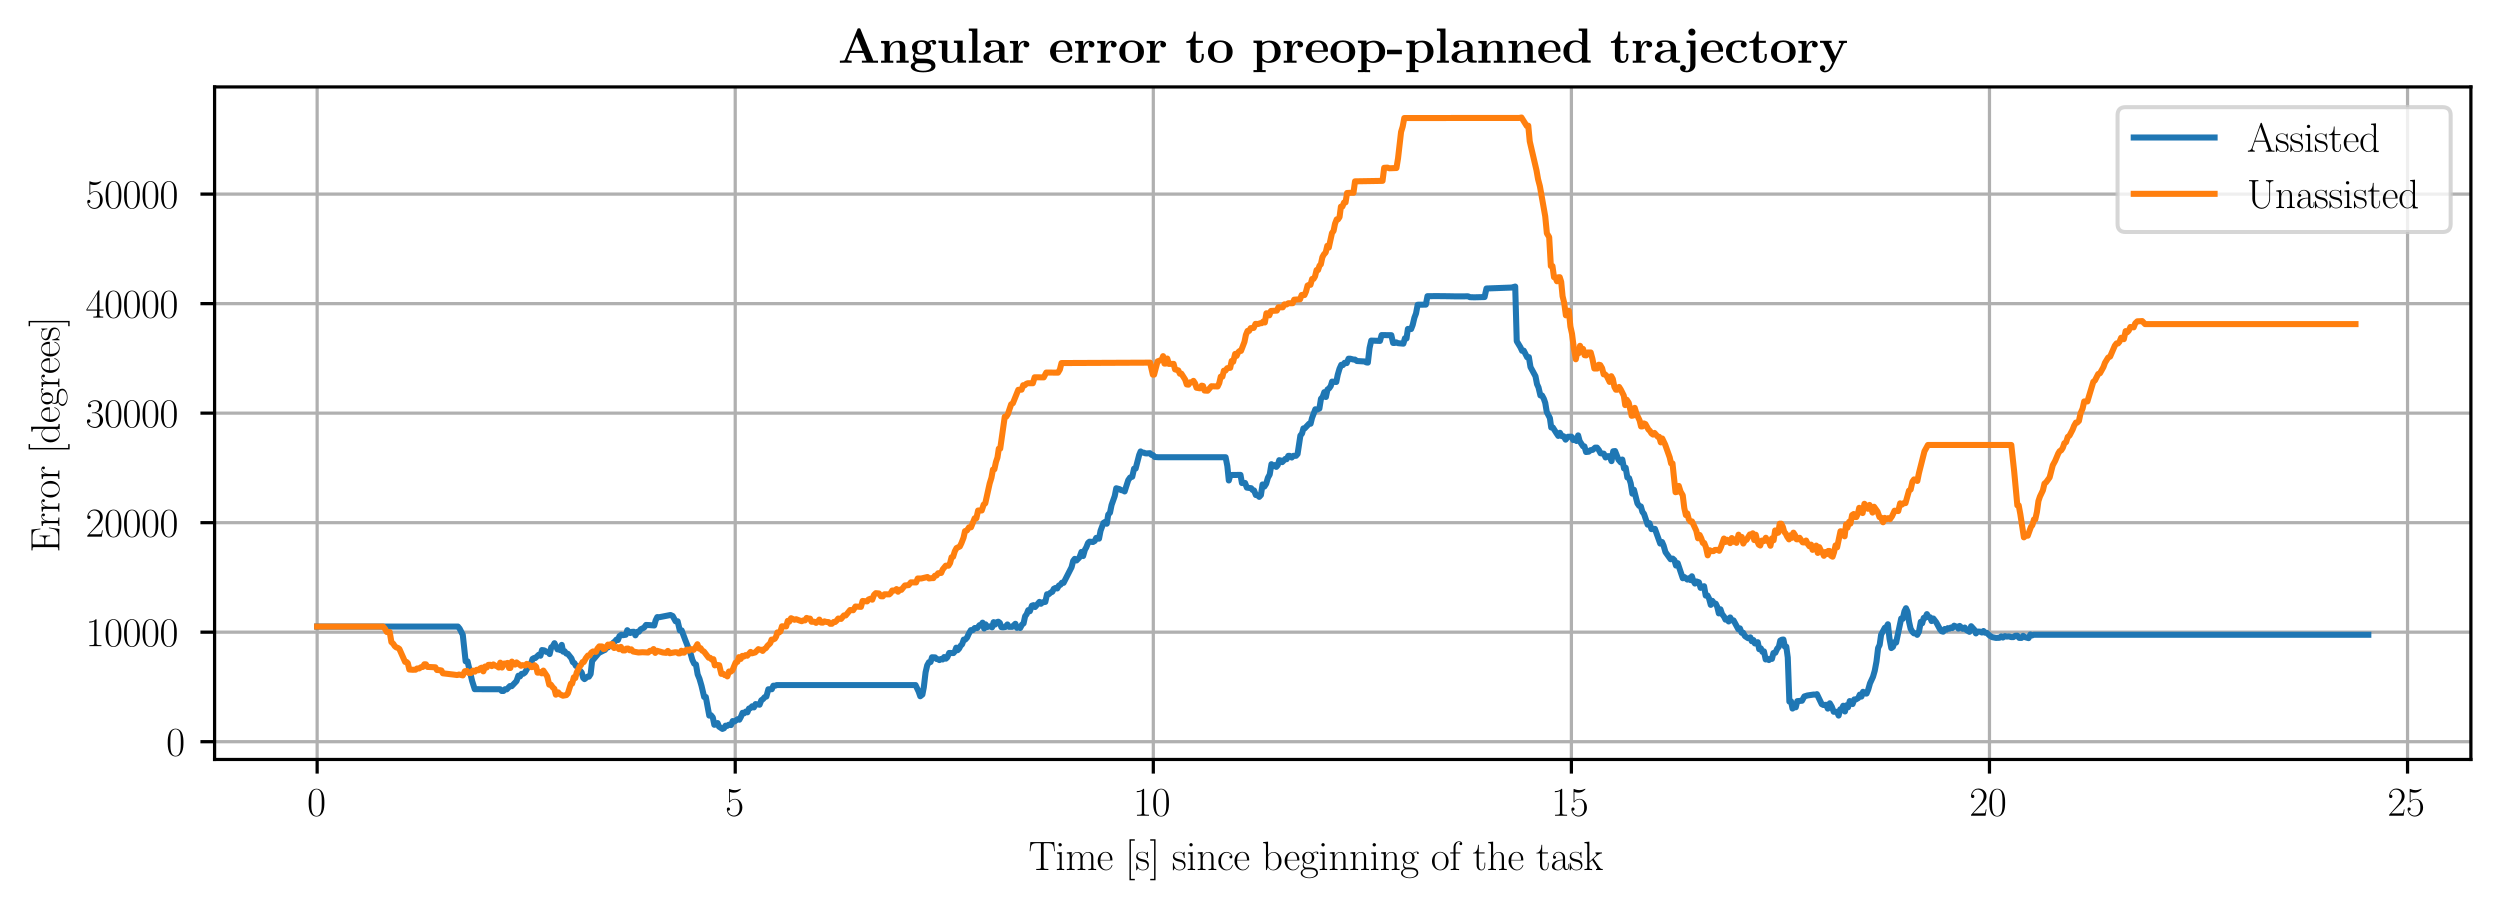 <?xml version="1.0" encoding="utf-8" standalone="no"?>
<!DOCTYPE svg PUBLIC "-//W3C//DTD SVG 1.1//EN"
  "http://www.w3.org/Graphics/SVG/1.1/DTD/svg11.dtd">
<svg height="224.84pt" version="1.1" viewBox="0 0 618.269 224.84" width="618.269pt" xmlns="http://www.w3.org/2000/svg" xmlns:xlink="http://www.w3.org/1999/xlink">
 <defs>
  <style type="text/css">*{stroke-linecap:butt;stroke-linejoin:round;}</style>
 </defs>
 <g id="figure_1">
  <g id="patch_1">
   <path d="M 0 224.84 
L 618.269 224.84 
L 618.269 0 
L 0 0 
z
" style="fill:#ffffff;"/>
  </g>
  <g id="axes_1">
   <g id="patch_2">
    <path d="M 53.069 187.822 
L 611.069 187.822 
L 611.069 21.502 
L 53.069 21.502 
z
" style="fill:#ffffff;"/>
   </g>
   <g id="matplotlib.axis_1">
    <g id="xtick_1">
     <g id="line2d_1">
      <path clip-path="url(#p9a65e4df11)" d="M 78.433 187.822 
L 78.433 21.502 
" style="fill:none;stroke:#b0b0b0;stroke-linecap:square;stroke-width:0.8;"/>
     </g>
     <g id="line2d_2">
      <defs>
       <path d="M 0 0 
L 0 3.5 
" id="me644857894" style="stroke:#000000;stroke-width:0.8;"/>
      </defs>
      <g>
       <use style="stroke:#000000;stroke-width:0.8;" x="78.433" xlink:href="#me644857894" y="187.822"/>
      </g>
     </g>
     <g id="text_1">
      <!-- $\mathdefault{0}$ -->
      <g transform="translate(75.942 201.741)scale(0.1 -0.1)">
       <defs>
        <path d="M 2688 2025 
C 2688 2416 2682 3080 2413 3591 
C 2176 4039 1798 4198 1466 4198 
C 1158 4198 768 4058 525 3597 
C 269 3118 243 2524 243 2025 
C 243 1661 250 1106 448 619 
C 723 -39 1216 -128 1466 -128 
C 1760 -128 2208 -7 2470 600 
C 2662 1042 2688 1559 2688 2025 
z
M 1466 -26 
C 1056 -26 813 325 723 812 
C 653 1188 653 1738 653 2096 
C 653 2588 653 2997 736 3387 
C 858 3929 1216 4096 1466 4096 
C 1728 4096 2067 3923 2189 3400 
C 2272 3036 2278 2607 2278 2096 
C 2278 1680 2278 1169 2202 792 
C 2067 95 1690 -26 1466 -26 
z
" id="CMR17-30" transform="scale(0.016)"/>
       </defs>
       <use transform="scale(0.996)" xlink:href="#CMR17-30"/>
      </g>
     </g>
    </g>
    <g id="xtick_2">
     <g id="line2d_3">
      <path clip-path="url(#p9a65e4df11)" d="M 181.828 187.822 
L 181.828 21.502 
" style="fill:none;stroke:#b0b0b0;stroke-linecap:square;stroke-width:0.8;"/>
     </g>
     <g id="line2d_4">
      <g>
       <use style="stroke:#000000;stroke-width:0.8;" x="181.828" xlink:href="#me644857894" y="187.822"/>
      </g>
     </g>
     <g id="text_2">
      <!-- $\mathdefault{5}$ -->
      <g transform="translate(179.337 201.741)scale(0.1 -0.1)">
       <defs>
        <path d="M 730 3692 
C 794 3666 1056 3584 1325 3584 
C 1920 3584 2246 3911 2432 4100 
C 2432 4157 2432 4192 2394 4192 
C 2387 4192 2374 4192 2323 4163 
C 2099 4058 1837 3973 1517 3973 
C 1325 3973 1037 3999 723 4139 
C 653 4171 640 4171 634 4171 
C 602 4171 595 4164 595 4037 
L 595 2203 
C 595 2089 595 2057 659 2057 
C 691 2057 704 2070 736 2114 
C 941 2401 1222 2522 1542 2522 
C 1766 2522 2246 2382 2246 1289 
C 2246 1085 2246 715 2054 421 
C 1894 159 1645 25 1370 25 
C 947 25 518 320 403 814 
C 429 807 480 795 506 795 
C 589 795 749 840 749 1038 
C 749 1210 627 1280 506 1280 
C 358 1280 262 1190 262 1011 
C 262 454 704 -128 1382 -128 
C 2042 -128 2669 440 2669 1264 
C 2669 2030 2170 2624 1549 2624 
C 1222 2624 947 2503 730 2274 
L 730 3692 
z
" id="CMR17-35" transform="scale(0.016)"/>
       </defs>
       <use transform="scale(0.996)" xlink:href="#CMR17-35"/>
      </g>
     </g>
    </g>
    <g id="xtick_3">
     <g id="line2d_5">
      <path clip-path="url(#p9a65e4df11)" d="M 285.222 187.822 
L 285.222 21.502 
" style="fill:none;stroke:#b0b0b0;stroke-linecap:square;stroke-width:0.8;"/>
     </g>
     <g id="line2d_6">
      <g>
       <use style="stroke:#000000;stroke-width:0.8;" x="285.222" xlink:href="#me644857894" y="187.822"/>
      </g>
     </g>
     <g id="text_3">
      <!-- $\mathdefault{10}$ -->
      <g transform="translate(280.241 201.741)scale(0.1 -0.1)">
       <defs>
        <path d="M 1702 4058 
C 1702 4192 1696 4192 1606 4192 
C 1357 3916 979 3827 621 3827 
C 602 3827 570 3827 563 3808 
C 557 3795 557 3782 557 3648 
C 755 3648 1088 3686 1344 3839 
L 1344 461 
C 1344 236 1331 160 781 160 
L 589 160 
L 589 0 
C 896 0 1216 0 1523 0 
C 1830 0 2150 0 2458 0 
L 2458 160 
L 2266 160 
C 1715 160 1702 230 1702 458 
L 1702 4058 
z
" id="CMR17-31" transform="scale(0.016)"/>
       </defs>
       <use transform="scale(0.996)" xlink:href="#CMR17-31"/>
       <use transform="translate(45.69 0)scale(0.996)" xlink:href="#CMR17-30"/>
      </g>
     </g>
    </g>
    <g id="xtick_4">
     <g id="line2d_7">
      <path clip-path="url(#p9a65e4df11)" d="M 388.617 187.822 
L 388.617 21.502 
" style="fill:none;stroke:#b0b0b0;stroke-linecap:square;stroke-width:0.8;"/>
     </g>
     <g id="line2d_8">
      <g>
       <use style="stroke:#000000;stroke-width:0.8;" x="388.617" xlink:href="#me644857894" y="187.822"/>
      </g>
     </g>
     <g id="text_4">
      <!-- $\mathdefault{15}$ -->
      <g transform="translate(383.636 201.741)scale(0.1 -0.1)">
       <use transform="scale(0.996)" xlink:href="#CMR17-31"/>
       <use transform="translate(45.69 0)scale(0.996)" xlink:href="#CMR17-35"/>
      </g>
     </g>
    </g>
    <g id="xtick_5">
     <g id="line2d_9">
      <path clip-path="url(#p9a65e4df11)" d="M 492.012 187.822 
L 492.012 21.502 
" style="fill:none;stroke:#b0b0b0;stroke-linecap:square;stroke-width:0.8;"/>
     </g>
     <g id="line2d_10">
      <g>
       <use style="stroke:#000000;stroke-width:0.8;" x="492.012" xlink:href="#me644857894" y="187.822"/>
      </g>
     </g>
     <g id="text_5">
      <!-- $\mathdefault{20}$ -->
      <g transform="translate(487.03 201.741)scale(0.1 -0.1)">
       <defs>
        <path d="M 2669 989 
L 2554 989 
C 2490 536 2438 459 2413 420 
C 2381 369 1920 369 1830 369 
L 602 369 
C 832 619 1280 1072 1824 1597 
C 2214 1967 2669 2402 2669 3035 
C 2669 3790 2067 4224 1395 4224 
C 691 4224 262 3604 262 3030 
C 262 2780 448 2748 525 2748 
C 589 2748 781 2787 781 3010 
C 781 3207 614 3264 525 3264 
C 486 3264 448 3258 422 3245 
C 544 3790 915 4058 1306 4058 
C 1862 4058 2227 3617 2227 3035 
C 2227 2479 1901 2000 1536 1584 
L 262 146 
L 262 0 
L 2515 0 
L 2669 989 
z
" id="CMR17-32" transform="scale(0.016)"/>
       </defs>
       <use transform="scale(0.996)" xlink:href="#CMR17-32"/>
       <use transform="translate(45.69 0)scale(0.996)" xlink:href="#CMR17-30"/>
      </g>
     </g>
    </g>
    <g id="xtick_6">
     <g id="line2d_11">
      <path clip-path="url(#p9a65e4df11)" d="M 595.406 187.822 
L 595.406 21.502 
" style="fill:none;stroke:#b0b0b0;stroke-linecap:square;stroke-width:0.8;"/>
     </g>
     <g id="line2d_12">
      <g>
       <use style="stroke:#000000;stroke-width:0.8;" x="595.406" xlink:href="#me644857894" y="187.822"/>
      </g>
     </g>
     <g id="text_6">
      <!-- $\mathdefault{25}$ -->
      <g transform="translate(590.425 201.741)scale(0.1 -0.1)">
       <use transform="scale(0.996)" xlink:href="#CMR17-32"/>
       <use transform="translate(45.69 0)scale(0.996)" xlink:href="#CMR17-35"/>
      </g>
     </g>
    </g>
    <g id="text_7">
     <!-- Time [s] since beginning of the task -->
     <g transform="translate(254.361 215.15)scale(0.1 -0.1)">
      <defs>
       <path d="M 3981 4326 
L 288 4326 
L 179 2918 
L 294 2918 
C 378 3976 467 4160 1453 4160 
C 1568 4160 1754 4160 1805 4154 
C 1926 4135 1926 4058 1926 3912 
L 1926 459 
C 1926 230 1907 160 1376 160 
L 1197 160 
L 1197 0 
C 1504 0 1824 0 2138 0 
C 2451 0 2771 0 3078 0 
L 3078 160 
L 2899 160 
C 2368 160 2349 230 2349 459 
L 2349 3912 
C 2349 4052 2349 4129 2464 4154 
C 2515 4160 2701 4160 2816 4160 
C 3795 4160 3891 3976 3974 2918 
L 4090 2918 
L 3981 4326 
z
" id="CMR17-54" transform="scale(0.016)"/>
       <path d="M 992 3909 
C 992 4049 877 4170 730 4170 
C 589 4170 467 4056 467 3909 
C 467 3769 582 3648 730 3648 
C 870 3648 992 3763 992 3909 
z
M 243 2706 
L 243 2541 
C 602 2541 653 2502 653 2197 
L 653 427 
C 653 184 627 153 218 153 
L 218 -13 
C 371 0 646 0 806 0 
C 960 0 1222 0 1370 -13 
L 1370 153 
C 992 153 979 191 979 420 
L 979 2776 
L 243 2706 
z
" id="CMR17-69" transform="scale(0.016)"/>
       <path d="M 4326 1933 
C 4326 2252 4269 2790 3507 2790 
C 3072 2790 2771 2496 2656 2151 
L 2650 2151 
C 2573 2676 2195 2790 1837 2790 
C 1331 2790 1069 2400 973 2144 
L 966 2144 
L 966 2790 
L 211 2720 
L 211 2554 
C 589 2554 646 2515 646 2208 
L 646 428 
C 646 184 621 153 211 153 
L 211 -13 
C 365 0 646 0 813 0 
C 979 0 1267 0 1421 -13 
L 1421 153 
C 1011 153 986 178 986 428 
L 986 1658 
C 986 2247 1344 2688 1792 2688 
C 2266 2688 2317 2266 2317 1958 
L 2317 428 
C 2317 184 2291 153 1882 153 
L 1882 -13 
C 2035 0 2317 0 2483 0 
C 2650 0 2938 0 3091 -13 
L 3091 153 
C 2682 153 2656 178 2656 428 
L 2656 1658 
C 2656 2247 3014 2688 3462 2688 
C 3936 2688 3987 2266 3987 1958 
L 3987 428 
C 3987 184 3962 153 3552 153 
L 3552 -13 
C 3706 0 3987 0 4154 0 
C 4320 0 4608 0 4762 -13 
L 4762 153 
C 4352 153 4326 178 4326 428 
L 4326 1933 
z
" id="CMR17-6d" transform="scale(0.016)"/>
       <path d="M 2438 1472 
C 2464 1498 2464 1511 2464 1576 
C 2464 2238 2118 2816 1389 2816 
C 710 2816 173 2169 173 1383 
C 173 551 781 -64 1459 -64 
C 2176 -64 2458 607 2458 740 
C 2458 784 2419 784 2406 784 
C 2362 784 2355 771 2330 696 
C 2189 265 1837 51 1504 51 
C 1229 51 954 203 781 480 
C 582 803 582 1176 582 1472 
L 2438 1472 
z
M 589 1568 
C 634 2505 1126 2714 1382 2714 
C 1818 2714 2112 2297 2118 1568 
L 589 1568 
z
" id="CMR17-65" transform="scale(0.016)"/>
       <path d="M 1504 -1600 
L 1504 -1377 
L 902 -1377 
L 902 4544 
L 1504 4544 
L 1504 4767 
L 678 4767 
L 678 -1600 
L 1504 -1600 
z
" id="CMR17-5b" transform="scale(0.016)"/>
       <path d="M 1978 2697 
C 1978 2813 1971 2819 1933 2819 
C 1907 2819 1901 2813 1824 2717 
C 1805 2691 1747 2626 1728 2601 
C 1523 2819 1235 2819 1126 2819 
C 416 2819 160 2447 160 2076 
C 160 1498 813 1365 998 1325 
C 1402 1243 1542 1217 1677 1101 
C 1760 1025 1901 884 1901 654 
C 1901 384 1747 38 1158 38 
C 602 38 403 460 288 1021 
C 269 1110 269 1117 218 1117 
C 166 1117 160 1110 160 983 
L 160 63 
C 160 -51 166 -58 205 -58 
C 237 -58 243 -51 275 0 
C 314 57 410 211 448 276 
C 576 103 800 -64 1158 -64 
C 1792 -64 2131 283 2131 784 
C 2131 1112 1958 1285 1875 1362 
C 1683 1561 1459 1606 1190 1657 
C 838 1735 390 1825 390 2217 
C 390 2383 480 2737 1126 2737 
C 1811 2737 1850 2094 1862 1888 
C 1869 1856 1901 1849 1920 1849 
C 1978 1849 1978 1869 1978 1978 
L 1978 2697 
z
" id="CMR17-73" transform="scale(0.016)"/>
       <path d="M 915 4767 
L 90 4767 
L 90 4544 
L 691 4544 
L 691 -1377 
L 90 -1377 
L 90 -1600 
L 915 -1600 
L 915 4767 
z
" id="CMR17-5d" transform="scale(0.016)"/>
       <path d="M 2656 1933 
C 2656 2259 2592 2790 1837 2790 
C 1331 2790 1069 2400 973 2144 
L 966 2144 
L 966 2790 
L 211 2720 
L 211 2554 
C 589 2554 646 2515 646 2208 
L 646 428 
C 646 184 621 153 211 153 
L 211 -13 
C 365 0 646 0 813 0 
C 979 0 1267 0 1421 -13 
L 1421 153 
C 1011 153 986 178 986 428 
L 986 1658 
C 986 2247 1344 2688 1792 2688 
C 2266 2688 2317 2266 2317 1958 
L 2317 428 
C 2317 184 2291 153 1882 153 
L 1882 -13 
C 2035 0 2317 0 2483 0 
C 2650 0 2938 0 3091 -13 
L 3091 153 
C 2682 153 2656 178 2656 428 
L 2656 1933 
z
" id="CMR17-6e" transform="scale(0.016)"/>
       <path d="M 2234 2240 
C 2112 2240 1933 2240 1933 2017 
C 1933 1838 2080 1787 2163 1787 
C 2208 1787 2394 1807 2394 2024 
C 2394 2467 1958 2803 1466 2803 
C 787 2803 211 2178 211 1363 
C 211 516 813 -64 1466 -64 
C 2259 -64 2458 677 2458 748 
C 2458 774 2451 793 2406 793 
C 2362 793 2355 787 2330 703 
C 2163 180 1798 51 1523 51 
C 1114 51 621 427 621 1369 
C 621 2338 1094 2688 1472 2688 
C 1722 2688 2093 2573 2234 2240 
z
" id="CMR17-63" transform="scale(0.016)"/>
       <path d="M 960 4396 
L 198 4326 
L 198 4160 
C 576 4160 634 4122 634 3817 
L 634 -13 
L 749 -13 
L 934 441 
C 1120 141 1395 -64 1766 -64 
C 2406 -64 3053 500 3053 1370 
C 3053 2188 2477 2790 1830 2790 
C 1434 2790 1152 2579 960 2330 
L 960 4396 
z
M 973 2004 
C 973 2118 973 2138 1062 2272 
C 1312 2657 1670 2688 1792 2688 
C 1984 2688 2643 2585 2643 1376 
C 2643 108 1888 38 1734 38 
C 1536 38 1248 114 1043 486 
C 973 608 973 621 973 735 
L 973 2004 
z
" id="CMR17-62" transform="scale(0.016)"/>
       <path d="M 710 1164 
C 832 1068 1043 960 1299 960 
C 1805 960 2240 1357 2240 1888 
C 2240 2054 2189 2310 1997 2509 
C 2176 2692 2438 2752 2586 2752 
C 2611 2752 2650 2752 2682 2734 
C 2656 2728 2598 2703 2598 2605 
C 2598 2527 2656 2471 2739 2471 
C 2835 2471 2886 2533 2886 2614 
C 2886 2731 2790 2854 2586 2854 
C 2330 2854 2106 2738 1926 2580 
C 1734 2753 1504 2816 1299 2816 
C 794 2816 358 2419 358 1888 
C 358 1522 570 1292 634 1228 
C 442 1004 442 743 442 711 
C 442 545 506 302 723 168 
C 390 85 128 -169 128 -486 
C 128 -943 736 -1280 1466 -1280 
C 2170 -1280 2803 -956 2803 -479 
C 2803 384 1856 384 1363 384 
C 1216 384 954 384 922 391 
C 723 423 589 602 589 826 
C 589 883 589 1024 710 1164 
z
M 1299 1068 
C 736 1068 736 1760 736 1889 
C 736 2016 736 2708 1299 2708 
C 1862 2708 1862 2016 1862 1889 
C 1862 1760 1862 1068 1299 1068 
z
M 1466 -1171 
C 826 -1171 384 -835 384 -486 
C 384 -289 493 -105 634 -4 
C 794 104 858 104 1293 104 
C 1818 104 2547 104 2547 -486 
C 2547 -835 2106 -1171 1466 -1171 
z
" id="CMR17-67" transform="scale(0.016)"/>
       <path d="M 2758 1356 
C 2758 2176 2163 2816 1466 2816 
C 768 2816 173 2176 173 1356 
C 173 551 768 -64 1466 -64 
C 2163 -64 2758 551 2758 1356 
z
M 1466 51 
C 1165 51 909 230 762 480 
C 602 767 582 1126 582 1408 
C 582 1677 595 2010 762 2298 
C 890 2509 1139 2714 1466 2714 
C 1754 2714 1997 2554 2150 2330 
C 2349 2029 2349 1607 2349 1408 
C 2349 1158 2336 775 2163 467 
C 1984 173 1709 51 1466 51 
z
" id="CMR17-6f" transform="scale(0.016)"/>
       <path d="M 979 2560 
L 1709 2560 
L 1709 2725 
L 966 2725 
L 966 3494 
C 966 4022 1235 4352 1510 4352 
C 1594 4352 1690 4327 1754 4282 
C 1702 4269 1568 4225 1568 4067 
C 1568 3901 1696 3850 1786 3850 
C 1875 3850 2003 3901 2003 4067 
C 2003 4308 1773 4454 1517 4454 
C 1152 4454 653 4156 653 3481 
L 653 2725 
L 141 2725 
L 141 2560 
L 653 2560 
L 653 427 
C 653 184 627 153 218 153 
L 218 -13 
C 371 0 666 0 832 0 
C 1018 0 1344 0 1517 -13 
L 1517 153 
C 1056 153 979 153 979 439 
L 979 2560 
z
" id="CMR17-66" transform="scale(0.016)"/>
       <path d="M 966 2560 
L 1862 2560 
L 1862 2725 
L 966 2725 
L 966 3904 
L 851 3904 
C 838 3245 614 2668 70 2668 
L 70 2560 
L 627 2560 
L 627 771 
C 627 650 627 -64 1370 -64 
C 1747 -64 1965 306 1965 777 
L 1965 1140 
L 1850 1140 
L 1850 783 
C 1850 344 1677 51 1408 51 
C 1222 51 966 178 966 758 
L 966 2560 
z
" id="CMR17-74" transform="scale(0.016)"/>
       <path d="M 2656 1933 
C 2656 2259 2592 2790 1837 2790 
C 1312 2790 1056 2368 979 2157 
L 973 2157 
L 973 4396 
L 211 4326 
L 211 4160 
C 589 4160 646 4122 646 3817 
L 646 426 
C 646 184 621 153 211 153 
L 211 -13 
C 365 0 646 0 813 0 
C 979 0 1267 0 1421 -13 
L 1421 153 
C 1011 153 986 178 986 428 
L 986 1658 
C 986 2247 1344 2688 1792 2688 
C 2266 2688 2317 2266 2317 1958 
L 2317 428 
C 2317 184 2291 153 1882 153 
L 1882 -13 
C 2035 0 2317 0 2483 0 
C 2650 0 2938 0 3091 -13 
L 3091 153 
C 2682 153 2656 178 2656 428 
L 2656 1933 
z
" id="CMR17-68" transform="scale(0.016)"/>
       <path d="M 2304 1653 
C 2304 2072 2304 2294 2035 2543 
C 1798 2752 1523 2816 1306 2816 
C 800 2816 435 2407 435 1971 
C 435 1728 627 1728 666 1728 
C 749 1728 896 1778 896 1954 
C 896 2112 774 2181 666 2181 
C 640 2181 608 2174 589 2168 
C 723 2592 1069 2714 1293 2714 
C 1613 2714 1965 2429 1965 1885 
L 1965 1600 
C 1587 1600 1133 1549 774 1357 
C 371 1133 256 813 256 570 
C 256 77 832 -64 1171 -64 
C 1523 -64 1850 139 1990 511 
C 2003 233 2182 -18 2464 -18 
C 2598 -18 2938 70 2938 567 
L 2938 920 
L 2822 920 
L 2822 562 
C 2822 178 2650 128 2566 128 
C 2304 128 2304 458 2304 738 
L 2304 1653 
z
M 1965 870 
C 1965 317 1568 38 1216 38 
C 896 38 646 275 646 570 
C 646 761 730 1100 1101 1305 
C 1408 1478 1760 1504 1965 1504 
L 1965 870 
z
" id="CMR17-61" transform="scale(0.016)"/>
       <path d="M 1670 1673 
C 1664 1686 1632 1724 1632 1743 
C 1632 1756 2086 2171 2144 2222 
C 2509 2528 2739 2560 2906 2560 
L 2906 2733 
C 2867 2733 2854 2733 2848 2720 
L 2534 2720 
C 2355 2720 2080 2720 1907 2733 
L 1907 2566 
C 1997 2559 2061 2508 2061 2419 
C 2061 2291 1933 2170 1926 2170 
L 960 1289 
L 960 4396 
L 198 4326 
L 198 4160 
C 576 4160 634 4122 634 3817 
L 634 426 
C 634 184 608 153 198 153 
L 198 -13 
C 352 0 634 0 794 0 
C 954 0 1235 0 1389 -13 
L 1389 153 
C 979 153 954 178 954 428 
L 954 1130 
L 1395 1532 
L 2042 574 
C 2118 459 2182 369 2182 286 
C 2182 172 2067 153 1990 153 
L 1990 -13 
C 2144 0 2419 0 2579 0 
C 2694 0 2931 0 3040 0 
L 3040 153 
C 2739 153 2669 210 2477 491 
L 1670 1673 
z
" id="CMR17-6b" transform="scale(0.016)"/>
      </defs>
      <use transform="scale(0.996)" xlink:href="#CMR17-54"/>
      <use transform="translate(66.51 0)scale(0.996)" xlink:href="#CMR17-69"/>
      <use transform="translate(91.381 0)scale(0.996)" xlink:href="#CMR17-6d"/>
      <use transform="translate(168.301 0)scale(0.996)" xlink:href="#CMR17-65"/>
      <use transform="translate(238.862 0)scale(0.996)" xlink:href="#CMR17-5b"/>
      <use transform="translate(263.733 0)scale(0.996)" xlink:href="#CMR17-73"/>
      <use transform="translate(299.535 0)scale(0.996)" xlink:href="#CMR17-5d"/>
      <use transform="translate(354.482 0)scale(0.996)" xlink:href="#CMR17-73"/>
      <use transform="translate(390.283 0)scale(0.996)" xlink:href="#CMR17-69"/>
      <use transform="translate(415.154 0)scale(0.996)" xlink:href="#CMR17-6e"/>
      <use transform="translate(466.049 0)scale(0.996)" xlink:href="#CMR17-63"/>
      <use transform="translate(506.535 0)scale(0.996)" xlink:href="#CMR17-65"/>
      <use transform="translate(577.097 0)scale(0.996)" xlink:href="#CMR17-62"/>
      <use transform="translate(630.594 0)scale(0.996)" xlink:href="#CMR17-65"/>
      <use transform="translate(671.08 0)scale(0.996)" xlink:href="#CMR17-67"/>
      <use transform="translate(716.771 0)scale(0.996)" xlink:href="#CMR17-69"/>
      <use transform="translate(741.642 0)scale(0.996)" xlink:href="#CMR17-6e"/>
      <use transform="translate(792.537 0)scale(0.996)" xlink:href="#CMR17-6e"/>
      <use transform="translate(843.432 0)scale(0.996)" xlink:href="#CMR17-69"/>
      <use transform="translate(868.303 0)scale(0.996)" xlink:href="#CMR17-6e"/>
      <use transform="translate(919.199 0)scale(0.996)" xlink:href="#CMR17-67"/>
      <use transform="translate(994.965 0)scale(0.996)" xlink:href="#CMR17-6f"/>
      <use transform="translate(1040.656 0)scale(0.996)" xlink:href="#CMR17-66"/>
      <use transform="translate(1098.205 0)scale(0.996)" xlink:href="#CMR17-74"/>
      <use transform="translate(1133.486 0)scale(0.996)" xlink:href="#CMR17-68"/>
      <use transform="translate(1184.381 0)scale(0.996)" xlink:href="#CMR17-65"/>
      <use transform="translate(1254.943 0)scale(0.996)" xlink:href="#CMR17-74"/>
      <use transform="translate(1290.224 0)scale(0.996)" xlink:href="#CMR17-61"/>
      <use transform="translate(1335.914 0)scale(0.996)" xlink:href="#CMR17-73"/>
      <use transform="translate(1371.716 0)scale(0.996)" xlink:href="#CMR17-6b"/>
     </g>
    </g>
   </g>
   <g id="matplotlib.axis_2">
    <g id="ytick_1">
     <g id="line2d_13">
      <path clip-path="url(#p9a65e4df11)" d="M 53.069 183.426 
L 611.069 183.426 
" style="fill:none;stroke:#b0b0b0;stroke-linecap:square;stroke-width:0.8;"/>
     </g>
     <g id="line2d_14">
      <defs>
       <path d="M 0 0 
L -3.5 0 
" id="m5621c3f5e8" style="stroke:#000000;stroke-width:0.8;"/>
      </defs>
      <g>
       <use style="stroke:#000000;stroke-width:0.8;" x="53.069" xlink:href="#m5621c3f5e8" y="183.426"/>
      </g>
     </g>
     <g id="text_8">
      <!-- $\mathdefault{0}$ -->
      <g transform="translate(41.088 186.885)scale(0.1 -0.1)">
       <use transform="scale(0.996)" xlink:href="#CMR17-30"/>
      </g>
     </g>
    </g>
    <g id="ytick_2">
     <g id="line2d_15">
      <path clip-path="url(#p9a65e4df11)" d="M 53.069 156.341 
L 611.069 156.341 
" style="fill:none;stroke:#b0b0b0;stroke-linecap:square;stroke-width:0.8;"/>
     </g>
     <g id="line2d_16">
      <g>
       <use style="stroke:#000000;stroke-width:0.8;" x="53.069" xlink:href="#m5621c3f5e8" y="156.341"/>
      </g>
     </g>
     <g id="text_9">
      <!-- $\mathdefault{10000}$ -->
      <g transform="translate(21.163 159.801)scale(0.1 -0.1)">
       <use transform="scale(0.996)" xlink:href="#CMR17-31"/>
       <use transform="translate(45.69 0)scale(0.996)" xlink:href="#CMR17-30"/>
       <use transform="translate(91.381 0)scale(0.996)" xlink:href="#CMR17-30"/>
       <use transform="translate(137.071 0)scale(0.996)" xlink:href="#CMR17-30"/>
       <use transform="translate(182.762 0)scale(0.996)" xlink:href="#CMR17-30"/>
      </g>
     </g>
    </g>
    <g id="ytick_3">
     <g id="line2d_17">
      <path clip-path="url(#p9a65e4df11)" d="M 53.069 129.257 
L 611.069 129.257 
" style="fill:none;stroke:#b0b0b0;stroke-linecap:square;stroke-width:0.8;"/>
     </g>
     <g id="line2d_18">
      <g>
       <use style="stroke:#000000;stroke-width:0.8;" x="53.069" xlink:href="#m5621c3f5e8" y="129.257"/>
      </g>
     </g>
     <g id="text_10">
      <!-- $\mathdefault{20000}$ -->
      <g transform="translate(21.163 132.716)scale(0.1 -0.1)">
       <use transform="scale(0.996)" xlink:href="#CMR17-32"/>
       <use transform="translate(45.69 0)scale(0.996)" xlink:href="#CMR17-30"/>
       <use transform="translate(91.381 0)scale(0.996)" xlink:href="#CMR17-30"/>
       <use transform="translate(137.071 0)scale(0.996)" xlink:href="#CMR17-30"/>
       <use transform="translate(182.762 0)scale(0.996)" xlink:href="#CMR17-30"/>
      </g>
     </g>
    </g>
    <g id="ytick_4">
     <g id="line2d_19">
      <path clip-path="url(#p9a65e4df11)" d="M 53.069 102.173 
L 611.069 102.173 
" style="fill:none;stroke:#b0b0b0;stroke-linecap:square;stroke-width:0.8;"/>
     </g>
     <g id="line2d_20">
      <g>
       <use style="stroke:#000000;stroke-width:0.8;" x="53.069" xlink:href="#m5621c3f5e8" y="102.173"/>
      </g>
     </g>
     <g id="text_11">
      <!-- $\mathdefault{30000}$ -->
      <g transform="translate(21.163 105.632)scale(0.1 -0.1)">
       <defs>
        <path d="M 1414 2157 
C 1984 2157 2234 1662 2234 1090 
C 2234 320 1824 25 1453 25 
C 1114 25 563 194 390 693 
C 422 680 454 680 486 680 
C 640 680 755 782 755 948 
C 755 1133 614 1216 486 1216 
C 378 1216 211 1165 211 926 
C 211 335 787 -128 1466 -128 
C 2176 -128 2720 430 2720 1085 
C 2720 1707 2208 2157 1600 2227 
C 2086 2328 2554 2756 2554 3329 
C 2554 3820 2048 4179 1472 4179 
C 890 4179 378 3829 378 3329 
C 378 3110 544 3072 627 3072 
C 762 3072 877 3155 877 3321 
C 877 3486 762 3569 627 3569 
C 602 3569 570 3569 544 3557 
C 730 3959 1235 4032 1459 4032 
C 1683 4032 2106 3925 2106 3320 
C 2106 3143 2080 2828 1862 2550 
C 1670 2304 1453 2304 1242 2284 
C 1210 2284 1062 2269 1037 2269 
C 992 2263 966 2257 966 2208 
C 966 2163 973 2157 1101 2157 
L 1414 2157 
z
" id="CMR17-33" transform="scale(0.016)"/>
       </defs>
       <use transform="scale(0.996)" xlink:href="#CMR17-33"/>
       <use transform="translate(45.69 0)scale(0.996)" xlink:href="#CMR17-30"/>
       <use transform="translate(91.381 0)scale(0.996)" xlink:href="#CMR17-30"/>
       <use transform="translate(137.071 0)scale(0.996)" xlink:href="#CMR17-30"/>
       <use transform="translate(182.762 0)scale(0.996)" xlink:href="#CMR17-30"/>
      </g>
     </g>
    </g>
    <g id="ytick_5">
     <g id="line2d_21">
      <path clip-path="url(#p9a65e4df11)" d="M 53.069 75.088 
L 611.069 75.088 
" style="fill:none;stroke:#b0b0b0;stroke-linecap:square;stroke-width:0.8;"/>
     </g>
     <g id="line2d_22">
      <g>
       <use style="stroke:#000000;stroke-width:0.8;" x="53.069" xlink:href="#m5621c3f5e8" y="75.088"/>
      </g>
     </g>
     <g id="text_12">
      <!-- $\mathdefault{40000}$ -->
      <g transform="translate(21.163 78.547)scale(0.1 -0.1)">
       <defs>
        <path d="M 2150 4122 
C 2150 4256 2144 4256 2029 4256 
L 128 1254 
L 128 1088 
L 1779 1088 
L 1779 457 
C 1779 224 1766 160 1318 160 
L 1197 160 
L 1197 0 
C 1402 0 1747 0 1965 0 
C 2182 0 2528 0 2733 0 
L 2733 160 
L 2611 160 
C 2163 160 2150 224 2150 457 
L 2150 1088 
L 2803 1088 
L 2803 1254 
L 2150 1254 
L 2150 4122 
z
M 1798 3703 
L 1798 1254 
L 256 1254 
L 1798 3703 
z
" id="CMR17-34" transform="scale(0.016)"/>
       </defs>
       <use transform="scale(0.996)" xlink:href="#CMR17-34"/>
       <use transform="translate(45.69 0)scale(0.996)" xlink:href="#CMR17-30"/>
       <use transform="translate(91.381 0)scale(0.996)" xlink:href="#CMR17-30"/>
       <use transform="translate(137.071 0)scale(0.996)" xlink:href="#CMR17-30"/>
       <use transform="translate(182.762 0)scale(0.996)" xlink:href="#CMR17-30"/>
      </g>
     </g>
    </g>
    <g id="ytick_6">
     <g id="line2d_23">
      <path clip-path="url(#p9a65e4df11)" d="M 53.069 48.004 
L 611.069 48.004 
" style="fill:none;stroke:#b0b0b0;stroke-linecap:square;stroke-width:0.8;"/>
     </g>
     <g id="line2d_24">
      <g>
       <use style="stroke:#000000;stroke-width:0.8;" x="53.069" xlink:href="#m5621c3f5e8" y="48.004"/>
      </g>
     </g>
     <g id="text_13">
      <!-- $\mathdefault{50000}$ -->
      <g transform="translate(21.163 51.463)scale(0.1 -0.1)">
       <use transform="scale(0.996)" xlink:href="#CMR17-35"/>
       <use transform="translate(45.69 0)scale(0.996)" xlink:href="#CMR17-30"/>
       <use transform="translate(91.381 0)scale(0.996)" xlink:href="#CMR17-30"/>
       <use transform="translate(137.071 0)scale(0.996)" xlink:href="#CMR17-30"/>
       <use transform="translate(182.762 0)scale(0.996)" xlink:href="#CMR17-30"/>
      </g>
     </g>
    </g>
    <g id="text_14">
     <!-- Error [degrees] -->
     <g transform="translate(14.672 136.64)rotate(-90)scale(0.1 -0.1)">
      <defs>
       <path d="M 3885 1615 
L 3770 1615 
C 3629 676 3546 166 2419 166 
L 1530 166 
C 1274 166 1261 197 1261 414 
L 1261 2176 
L 1862 2176 
C 2464 2176 2522 1960 2522 1430 
L 2637 1430 
L 2637 3081 
L 2522 3081 
C 2522 2557 2464 2342 1862 2342 
L 1261 2342 
L 1261 3913 
C 1261 4128 1274 4160 1530 4160 
L 2406 4160 
C 3398 4160 3514 3769 3603 2929 
L 3718 2929 
L 3565 4325 
L 326 4325 
L 326 4160 
C 768 4160 838 4160 838 3874 
L 838 451 
C 838 166 768 166 326 166 
L 326 0 
L 3654 0 
L 3885 1615 
z
" id="CMR17-45" transform="scale(0.016)"/>
       <path d="M 960 1497 
C 960 2112 1222 2688 1702 2688 
C 1747 2688 1792 2682 1837 2662 
C 1837 2662 1696 2617 1696 2452 
C 1696 2298 1818 2234 1914 2234 
C 1990 2234 2131 2279 2131 2458 
C 2131 2663 1926 2790 1709 2790 
C 1222 2790 1011 2317 947 2093 
L 941 2093 
L 941 2790 
L 198 2720 
L 198 2554 
C 576 2554 634 2515 634 2208 
L 634 428 
C 634 184 608 153 198 153 
L 198 -13 
C 352 0 646 0 813 0 
C 998 0 1325 0 1498 -13 
L 1498 153 
C 1037 153 960 153 960 440 
L 960 1497 
z
" id="CMR17-72" transform="scale(0.016)"/>
       <path d="M 1869 4326 
L 1869 4160 
C 2246 4160 2304 4122 2304 3820 
L 2304 2345 
C 2278 2377 2016 2790 1498 2790 
C 845 2790 211 2208 211 1364 
C 211 525 806 -64 1434 -64 
C 1978 -64 2259 337 2291 380 
L 2291 -63 
L 3066 -63 
L 3066 128 
C 2688 128 2630 166 2630 473 
L 2630 4396 
L 1869 4326 
z
M 2291 755 
C 2291 563 2176 390 2029 262 
C 1811 70 1594 38 1472 38 
C 1286 38 621 134 621 1356 
C 621 2612 1363 2688 1530 2688 
C 1824 2688 2061 2522 2208 2291 
C 2291 2157 2291 2138 2291 2023 
L 2291 755 
z
" id="CMR17-64" transform="scale(0.016)"/>
      </defs>
      <use transform="scale(0.996)" xlink:href="#CMR17-45"/>
      <use transform="translate(62.586 0)scale(0.996)" xlink:href="#CMR17-72"/>
      <use transform="translate(97.867 0)scale(0.996)" xlink:href="#CMR17-72"/>
      <use transform="translate(133.148 0)scale(0.996)" xlink:href="#CMR17-6f"/>
      <use transform="translate(178.838 0)scale(0.996)" xlink:href="#CMR17-72"/>
      <use transform="translate(244.195 0)scale(0.996)" xlink:href="#CMR17-5b"/>
      <use transform="translate(269.066 0)scale(0.996)" xlink:href="#CMR17-64"/>
      <use transform="translate(319.961 0)scale(0.996)" xlink:href="#CMR17-65"/>
      <use transform="translate(360.447 0)scale(0.996)" xlink:href="#CMR17-67"/>
      <use transform="translate(406.138 0)scale(0.996)" xlink:href="#CMR17-72"/>
      <use transform="translate(441.418 0)scale(0.996)" xlink:href="#CMR17-65"/>
      <use transform="translate(481.904 0)scale(0.996)" xlink:href="#CMR17-65"/>
      <use transform="translate(522.39 0)scale(0.996)" xlink:href="#CMR17-73"/>
      <use transform="translate(558.191 0)scale(0.996)" xlink:href="#CMR17-5d"/>
     </g>
    </g>
   </g>
   <g id="line2d_25">
    <path clip-path="url(#p9a65e4df11)" d="M 78.433 154.952 
L 113.24 154.952 
L 113.668 155.466 
L 114.447 156.98 
L 115.155 163.555 
L 115.624 163.554 
L 116.757 168.407 
L 117.404 170.442 
L 123.687 170.452 
L 124.08 170.887 
L 124.508 170.888 
L 124.884 170.452 
L 125.322 170.484 
L 126.11 169.667 
L 126.542 169.696 
L 127.738 168.439 
L 128.197 167.112 
L 128.594 167.282 
L 128.981 166.663 
L 129.415 166.622 
L 129.83 166.317 
L 130.6 164.957 
L 130.943 164.272 
L 131.288 164.234 
L 131.698 162.951 
L 132.076 162.736 
L 132.388 162.736 
L 133.247 161.919 
L 133.656 162.161 
L 134.043 160.76 
L 134.634 160.856 
L 135.07 161.205 
L 135.494 161.205 
L 135.933 161.748 
L 136.324 160.106 
L 136.706 159.846 
L 137.126 159.067 
L 137.872 160.599 
L 138.199 160.599 
L 138.559 160.778 
L 138.923 159.487 
L 139.266 161.164 
L 139.626 161.04 
L 140.044 161.628 
L 140.418 161.682 
L 141.311 162.811 
L 141.671 163.749 
L 142.056 163.993 
L 142.416 164.67 
L 142.759 164.67 
L 143.179 165.538 
L 143.857 166.317 
L 144.233 167.651 
L 144.55 167.944 
L 145.304 167.348 
L 145.648 167.348 
L 146.063 166.698 
L 146.442 163.453 
L 148.115 161.467 
L 149.225 160.902 
L 149.606 160.737 
L 149.98 160.213 
L 150.371 160.103 
L 150.714 159.714 
L 151.382 159.809 
L 151.727 158.885 
L 152.075 158.637 
L 152.455 158.169 
L 152.827 158.274 
L 153.179 157.332 
L 153.642 156.984 
L 153.992 157.095 
L 154.753 156.981 
L 155.131 155.857 
L 155.869 156.545 
L 156.299 156.258 
L 156.752 156.243 
L 157.141 157.12 
L 157.598 156.263 
L 158.005 156.24 
L 158.436 155.631 
L 159.283 155.222 
L 159.774 154.551 
L 160.685 154.598 
L 161.8 154.682 
L 162.143 153.431 
L 162.542 152.615 
L 163.066 152.637 
L 165.814 152.091 
L 166.362 152.341 
L 167.075 153.646 
L 167.586 153.646 
L 168.12 155.894 
L 168.577 155.894 
L 169.505 158.365 
L 170.797 161.64 
L 171.228 163.187 
L 171.666 164.118 
L 172.115 164.329 
L 172.537 166.778 
L 172.981 167.848 
L 173.49 169.606 
L 174.141 172.366 
L 174.549 172.366 
L 175.407 176.973 
L 175.829 176.88 
L 176.282 177.431 
L 176.658 179.244 
L 177.069 179.177 
L 177.471 178.82 
L 177.816 179.707 
L 178.658 180.262 
L 179.046 180.102 
L 179.437 179.46 
L 179.816 179.523 
L 180.229 179.23 
L 180.783 179.315 
L 181.199 178.323 
L 181.629 178.436 
L 182.433 177.861 
L 182.845 177.988 
L 183.24 177.256 
L 183.637 176.282 
L 184.022 176.414 
L 184.431 175.983 
L 184.841 176.162 
L 185.229 175.227 
L 185.622 175.113 
L 186.007 174.67 
L 186.447 174.942 
L 186.855 174.129 
L 187.849 174.278 
L 188.273 173.19 
L 188.72 172.878 
L 189.098 172.42 
L 189.533 172.261 
L 190.023 170.462 
L 190.87 170.453 
L 191.257 169.578 
L 191.696 169.588 
L 192.091 169.422 
L 226.424 169.422 
L 227.185 171.032 
L 227.588 172.187 
L 228.113 171.77 
L 228.463 169.989 
L 228.901 166.276 
L 229.306 164.545 
L 229.732 163.771 
L 230.136 163.721 
L 230.493 162.552 
L 231.25 162.577 
L 231.608 162.97 
L 231.968 163.027 
L 232.319 163.242 
L 232.702 162.973 
L 233.12 163.091 
L 233.5 162.494 
L 233.918 162.894 
L 234.273 162.572 
L 234.737 161.477 
L 235.785 161.513 
L 236.166 161.073 
L 236.486 160.179 
L 236.825 160.798 
L 237.204 160.392 
L 237.549 159.715 
L 237.934 159.349 
L 238.345 158.173 
L 238.713 158.173 
L 239.158 157.679 
L 239.58 156.733 
L 240.105 155.835 
L 240.578 155.835 
L 241.052 155.317 
L 241.683 155.32 
L 242.243 154.608 
L 242.632 154.608 
L 242.998 153.989 
L 243.387 155.431 
L 243.74 154.408 
L 244.15 155.076 
L 244.553 154.929 
L 244.913 154.929 
L 245.347 155.144 
L 245.736 153.865 
L 246.087 154.462 
L 246.528 153.869 
L 246.894 153.756 
L 247.262 154.038 
L 247.649 155.1 
L 248.048 155.147 
L 248.6 155.072 
L 249.146 154.432 
L 249.547 155.026 
L 250.304 155.026 
L 251.116 154.266 
L 251.495 155.279 
L 251.902 155.09 
L 252.303 155.308 
L 252.746 154.469 
L 253.137 154.166 
L 253.517 152.401 
L 253.908 151.876 
L 254.289 150.894 
L 254.694 151.158 
L 255.201 149.783 
L 255.604 149.658 
L 255.982 150.112 
L 257.058 148.853 
L 257.434 149.315 
L 257.85 148.948 
L 258.515 148.855 
L 258.941 146.959 
L 259.363 146.957 
L 259.843 146.538 
L 260.238 146.362 
L 260.623 145.612 
L 261.038 145.4 
L 261.46 145.533 
L 261.882 144.801 
L 262.267 144.62 
L 262.628 144.104 
L 263.03 144.144 
L 265.009 140.267 
L 265.399 138.727 
L 265.79 138.211 
L 266.229 138.606 
L 266.961 137.844 
L 267.461 136.493 
L 267.864 137.512 
L 268.303 135.97 
L 268.663 135.339 
L 269.084 134.263 
L 269.442 133.959 
L 270.307 134.036 
L 270.726 133.79 
L 271.099 133.025 
L 271.473 133.214 
L 271.795 133.214 
L 272.17 131.28 
L 272.898 129.313 
L 273.293 129.075 
L 273.712 129.52 
L 274.074 127.269 
L 274.511 126.787 
L 274.893 124.904 
L 275.683 122.671 
L 276.061 120.751 
L 276.86 120.964 
L 277.279 121.223 
L 277.697 121.281 
L 278.131 121.536 
L 279.021 118.754 
L 279.482 118.096 
L 280.015 117.898 
L 280.46 115.91 
L 280.855 115.874 
L 281.725 112.511 
L 282.081 111.648 
L 282.468 111.917 
L 282.871 111.945 
L 283.221 112.105 
L 283.622 112.134 
L 284.389 112.077 
L 284.78 112.488 
L 285.144 112.548 
L 285.572 113.014 
L 286.531 113.082 
L 303.103 113.082 
L 303.535 115.276 
L 303.897 118.822 
L 304.272 117.476 
L 306.782 117.443 
L 307.142 119.461 
L 307.915 119.44 
L 308.356 120.595 
L 309.417 120.735 
L 309.783 121.184 
L 310.128 121.279 
L 310.581 122.423 
L 311.007 122.478 
L 311.42 122.88 
L 311.836 122.424 
L 312.231 119.817 
L 312.694 120.325 
L 313.128 119.645 
L 313.567 118.148 
L 314.011 117.347 
L 314.437 114.797 
L 314.847 115.304 
L 315.25 115.019 
L 315.637 115.464 
L 315.99 115.05 
L 316.365 113.804 
L 316.758 113.896 
L 317.095 114.288 
L 317.858 113.496 
L 318.197 113.566 
L 318.608 112.738 
L 318.954 112.738 
L 319.462 113.146 
L 319.874 112.725 
L 320.515 112.725 
L 320.902 112.281 
L 321.594 107.72 
L 322.002 107.214 
L 322.341 105.949 
L 322.657 105.949 
L 323.743 104.794 
L 324.119 104.79 
L 324.471 103.37 
L 325.292 101.221 
L 325.759 101.29 
L 326.291 101.04 
L 326.686 98.616 
L 327.099 98.168 
L 327.509 96.985 
L 327.91 98.171 
L 328.305 96.316 
L 328.706 96.038 
L 329.103 95.47 
L 329.438 94.371 
L 330.122 94.45 
L 330.47 94.463 
L 330.84 92.661 
L 331.264 91.204 
L 331.704 90.223 
L 332.12 90.278 
L 332.525 89.723 
L 333.055 89.801 
L 333.503 88.708 
L 333.907 88.708 
L 334.73 88.921 
L 335.077 88.921 
L 335.59 89.286 
L 337.525 89.395 
L 337.896 89.628 
L 338.284 89.669 
L 338.702 86.063 
L 339.118 84.23 
L 341.279 84.31 
L 341.68 82.868 
L 344.087 82.895 
L 344.521 84.812 
L 344.926 84.822 
L 345.303 84.672 
L 345.739 84.871 
L 347.061 84.99 
L 347.453 83.65 
L 347.84 83.706 
L 348.183 81.345 
L 348.98 81.376 
L 349.37 80.351 
L 349.79 78.586 
L 350.189 77.525 
L 350.603 75.363 
L 351.808 75.352 
L 352.621 75.333 
L 353.024 73.244 
L 355.504 73.229 
L 358.186 73.259 
L 360.274 73.301 
L 363.07 73.28 
L 363.49 73.491 
L 364.602 73.527 
L 367.144 73.462 
L 367.617 71.347 
L 373.836 71.113 
L 374.721 70.872 
L 375.101 84.375 
L 376.032 85.921 
L 376.42 86.759 
L 376.838 86.715 
L 377.672 88.352 
L 378.1 88.318 
L 378.501 90.781 
L 379.737 93.053 
L 380.118 95.011 
L 380.488 95.822 
L 380.951 97.794 
L 381.361 97.803 
L 381.805 98.641 
L 382.153 99.652 
L 382.523 101.874 
L 383.3 103.385 
L 383.627 105.719 
L 384.022 105.718 
L 384.928 107.137 
L 385.372 107.799 
L 385.78 107.031 
L 386.251 107.856 
L 386.688 107.886 
L 387.19 108.725 
L 387.769 108.015 
L 388.625 107.992 
L 389.064 108.821 
L 389.49 108.437 
L 389.874 109.056 
L 390.286 107.676 
L 390.662 109.095 
L 391.493 110.365 
L 391.839 110.397 
L 392.242 111.787 
L 392.899 111.709 
L 393.34 111.334 
L 393.882 111.256 
L 394.508 110.697 
L 394.945 110.696 
L 395.422 111.312 
L 395.826 112.099 
L 396.632 112.201 
L 397.072 113.132 
L 397.625 112.811 
L 398.063 112.811 
L 398.539 114.041 
L 398.958 111.604 
L 399.422 111.546 
L 400.263 113.688 
L 400.834 114.361 
L 401.206 113.655 
L 401.634 115.85 
L 402.042 115.673 
L 402.459 118.084 
L 402.889 118.255 
L 403.289 119.541 
L 403.702 122.09 
L 404.085 121.123 
L 404.947 124.497 
L 405.367 125.092 
L 405.797 125.244 
L 406.184 126.593 
L 406.577 127.091 
L 407.47 129.747 
L 407.935 129.397 
L 408.421 130.858 
L 409.275 130.789 
L 410.584 134.43 
L 411.041 134.048 
L 411.415 134.913 
L 411.887 136.544 
L 413.152 138.306 
L 413.674 138.152 
L 414.097 138.54 
L 414.482 139.866 
L 414.908 139.278 
L 416.163 143.001 
L 416.536 142.699 
L 417.282 143.331 
L 417.673 142.991 
L 418.074 143.459 
L 418.411 142.521 
L 418.773 143.646 
L 419.17 144.316 
L 419.569 143.799 
L 420.154 144.008 
L 420.568 145.375 
L 421.432 144.978 
L 421.836 147.291 
L 422.284 147.269 
L 422.667 148.034 
L 423.082 149.585 
L 423.473 148.596 
L 423.918 149.221 
L 424.327 149.301 
L 424.691 150.073 
L 425.076 151.697 
L 425.477 150.682 
L 425.868 151.841 
L 426.379 152.522 
L 426.726 153.245 
L 427.102 153.026 
L 427.506 153.69 
L 427.884 152.7 
L 428.314 153.428 
L 428.72 153.43 
L 429.906 155.62 
L 430.297 155.402 
L 430.721 156.489 
L 431.087 156.482 
L 431.536 157.317 
L 432.316 157.833 
L 432.872 157.623 
L 433.225 158.576 
L 433.637 158.291 
L 433.98 159.125 
L 434.311 159.125 
L 434.708 158.825 
L 435.062 160.552 
L 435.475 160.352 
L 435.868 161.221 
L 436.236 161.089 
L 436.671 163.089 
L 437.068 162.9 
L 437.467 163.236 
L 437.868 162.903 
L 438.213 162.949 
L 438.583 161.498 
L 439.055 161.435 
L 439.514 160.43 
L 439.923 159.965 
L 440.279 158.414 
L 440.682 158.195 
L 441.052 158.166 
L 441.408 159.92 
L 441.764 159.92 
L 442.128 162.602 
L 442.525 173.506 
L 442.928 173.434 
L 443.302 175.227 
L 443.681 174.913 
L 444.107 174.913 
L 444.487 173.397 
L 445.641 173.3 
L 446.23 172.231 
L 446.983 171.995 
L 448.549 171.761 
L 448.941 171.785 
L 449.343 171.674 
L 450.525 174.134 
L 450.929 174.347 
L 451.607 174.303 
L 452.029 175.243 
L 452.521 173.93 
L 453.015 174.775 
L 453.489 176.03 
L 454.291 176.04 
L 454.705 176.963 
L 455.102 175.428 
L 455.42 175.428 
L 455.85 174.535 
L 456.272 175.95 
L 456.644 174.432 
L 457.041 174.917 
L 457.451 173.378 
L 458.16 174.119 
L 458.582 172.975 
L 458.977 172.975 
L 459.55 172.637 
L 459.939 171.78 
L 460.344 172.268 
L 460.749 171.086 
L 461.13 171.491 
L 461.618 171.522 
L 462.025 170.545 
L 462.465 168.989 
L 463.206 167.38 
L 463.646 165.856 
L 464.074 163.57 
L 464.469 160.259 
L 464.858 159.476 
L 465.214 156.951 
L 466.13 155.255 
L 466.502 155.119 
L 466.889 154.386 
L 467.29 157.944 
L 467.734 160.268 
L 468.136 159.974 
L 468.541 158.804 
L 468.926 158.911 
L 470.181 152.965 
L 470.567 153.05 
L 470.981 151.196 
L 471.364 150.416 
L 471.752 151.284 
L 472.139 153.856 
L 472.505 155.464 
L 472.97 156.275 
L 473.332 156.628 
L 473.725 156.616 
L 474.139 157 
L 474.571 156.239 
L 475.024 153.775 
L 475.373 154.145 
L 475.75 152.811 
L 476.099 152.811 
L 476.537 151.878 
L 476.968 152.64 
L 477.336 152.666 
L 477.693 153.591 
L 478.126 152.964 
L 478.856 153.924 
L 479.788 155.65 
L 480.185 156.11 
L 480.564 156.218 
L 480.957 155.555 
L 481.356 155.743 
L 481.709 155.348 
L 482.106 155.467 
L 482.479 155.188 
L 482.832 155.324 
L 483.268 154.74 
L 483.614 154.945 
L 483.92 154.945 
L 484.319 155.456 
L 484.642 154.801 
L 485.427 155.516 
L 485.899 155.201 
L 486.292 155.81 
L 487.055 156.249 
L 487.475 154.872 
L 488.273 155.748 
L 488.662 156.645 
L 489.023 156.184 
L 489.745 156.223 
L 490.132 156.419 
L 490.535 156.057 
L 490.899 156.476 
L 491.317 156.49 
L 492.115 157.233 
L 492.71 157.577 
L 493.612 157.76 
L 494.47 157.726 
L 494.915 157.389 
L 495.335 157.661 
L 495.827 157.318 
L 496.28 157.433 
L 496.859 157.382 
L 497.376 157.562 
L 497.915 157.562 
L 498.389 157.236 
L 498.9 157.211 
L 499.365 157.755 
L 499.932 157.755 
L 500.327 157.249 
L 500.779 157.562 
L 501.671 157.814 
L 502.132 156.915 
L 502.556 157.146 
L 502.955 156.98 
L 585.706 156.98 
L 585.706 156.98 
" style="fill:none;stroke:#1f77b4;stroke-linecap:square;stroke-width:1.5;"/>
   </g>
   <g id="line2d_26">
    <path clip-path="url(#p9a65e4df11)" d="M 78.433 154.952 
L 94.749 154.952 
L 95.214 155.515 
L 95.661 156.301 
L 96.374 156.301 
L 96.796 158.792 
L 97.261 159.224 
L 97.637 159.798 
L 97.995 160.095 
L 98.388 160.233 
L 98.762 160.491 
L 100.187 163.694 
L 100.518 163.694 
L 100.853 164.007 
L 101.231 165.58 
L 102.007 165.637 
L 102.776 165.622 
L 103.148 165.321 
L 103.67 165.311 
L 104.149 164.982 
L 104.546 164.943 
L 104.952 164.284 
L 105.32 164.29 
L 105.731 164.935 
L 107.665 165.025 
L 108.06 165.697 
L 108.763 165.736 
L 109.158 165.812 
L 109.528 166.514 
L 112.255 166.838 
L 113.068 166.949 
L 113.521 166.811 
L 114.454 167.035 
L 114.958 166.004 
L 115.471 165.92 
L 115.961 166.446 
L 116.439 166.446 
L 116.927 165.843 
L 117.448 166.107 
L 117.866 165.65 
L 118.331 165.767 
L 118.734 165.301 
L 119.135 165.117 
L 119.534 166.03 
L 119.969 164.838 
L 120.374 165.075 
L 120.773 164.43 
L 121.23 164.406 
L 121.619 164.738 
L 122.018 164.318 
L 122.454 164.611 
L 122.872 164.744 
L 123.331 165.074 
L 123.72 163.878 
L 124.138 165.089 
L 124.692 164.106 
L 125.076 164.106 
L 125.525 163.945 
L 125.891 165.197 
L 126.21 165.197 
L 126.592 163.62 
L 126.923 164.11 
L 127.368 164.358 
L 127.744 163.826 
L 128.844 164.652 
L 129.189 164.497 
L 129.913 164.573 
L 130.263 164.185 
L 131.015 164.515 
L 131.433 164.991 
L 131.851 164.927 
L 132.2 164.525 
L 132.593 164.891 
L 132.928 166.35 
L 133.234 166.35 
L 133.596 166.218 
L 133.972 166.525 
L 134.374 165.85 
L 135.331 167.292 
L 135.827 169.328 
L 136.235 169.328 
L 136.694 169.986 
L 137.099 170.347 
L 137.467 171.8 
L 138.05 171.229 
L 138.414 171.687 
L 139.225 172.052 
L 140.052 171.902 
L 140.437 171.468 
L 141.191 169.067 
L 141.502 169.067 
L 141.913 167.504 
L 142.275 167.688 
L 142.624 166.317 
L 143.375 164.812 
L 143.687 164.451 
L 144.064 163.729 
L 144.372 163.729 
L 144.903 162.756 
L 145.402 162.113 
L 145.813 162.113 
L 146.241 161.37 
L 146.665 161.107 
L 147.41 161.202 
L 147.745 160.423 
L 148.208 159.857 
L 148.882 159.875 
L 149.248 160.525 
L 149.622 160.43 
L 150.354 159.417 
L 150.7 159.76 
L 151.074 159.308 
L 151.504 159.308 
L 151.874 160.252 
L 152.681 160.039 
L 153.086 160.544 
L 153.537 159.977 
L 154.054 160.86 
L 154.529 160.86 
L 154.91 160.409 
L 155.33 160.394 
L 155.712 160.819 
L 156.107 160.581 
L 156.579 161.125 
L 157.894 161.366 
L 158.907 161.298 
L 160.301 161.371 
L 160.731 160.95 
L 161.126 160.98 
L 161.628 160.519 
L 162.048 161.466 
L 162.495 160.948 
L 163.394 161.202 
L 163.92 161.365 
L 164.761 161.459 
L 165.167 160.977 
L 165.646 161.55 
L 166.953 161.306 
L 167.361 161.316 
L 167.797 161.594 
L 168.153 161.572 
L 168.508 160.936 
L 168.872 161.402 
L 169.201 161.402 
L 169.555 160.818 
L 169.997 160.657 
L 170.363 160.913 
L 170.752 160.552 
L 171.163 160.566 
L 171.544 160.718 
L 171.964 160.208 
L 172.477 159.325 
L 172.89 160.399 
L 173.267 160.301 
L 173.649 160.899 
L 174.083 161.129 
L 175.26 162.661 
L 175.624 162.68 
L 176.046 163.135 
L 176.422 163.022 
L 176.778 164.547 
L 177.16 164.427 
L 177.868 164.512 
L 178.391 166.652 
L 178.889 166.652 
L 179.243 166.957 
L 179.541 166.957 
L 179.882 167.276 
L 180.283 166.063 
L 180.682 166.126 
L 181.133 165.784 
L 181.908 163.89 
L 182.359 163.681 
L 182.74 162.517 
L 183.19 162.959 
L 183.583 162.203 
L 183.953 162.371 
L 184.352 162.026 
L 184.801 162.165 
L 185.628 161.225 
L 185.972 161.57 
L 186.76 161.352 
L 187.549 160.543 
L 187.893 160.685 
L 188.203 160.685 
L 188.608 160.976 
L 188.999 160.517 
L 189.411 160.296 
L 189.793 159.721 
L 190.476 159.085 
L 190.819 158.182 
L 191.141 158.182 
L 191.609 157.964 
L 191.938 157.439 
L 192.252 156.402 
L 192.639 156.426 
L 193.005 156.152 
L 193.385 154.889 
L 194.425 154.916 
L 194.816 153.544 
L 195.184 153.745 
L 195.637 152.892 
L 196.489 153.273 
L 196.903 153.138 
L 197.765 153.472 
L 198.257 153.632 
L 198.695 153.42 
L 199.097 153.42 
L 199.479 152.822 
L 199.915 152.978 
L 200.323 152.992 
L 200.703 153.768 
L 201.452 153.775 
L 201.822 154.044 
L 202.234 153.74 
L 202.629 153.228 
L 203.063 153.964 
L 203.47 153.992 
L 203.892 153.671 
L 204.345 153.813 
L 204.909 153.846 
L 205.319 154.27 
L 205.716 154.27 
L 206.179 153.813 
L 206.541 153.825 
L 206.928 153.472 
L 207.302 152.971 
L 208.011 153.059 
L 208.708 152.2 
L 209.147 152.21 
L 210.24 150.862 
L 210.997 150.914 
L 211.566 149.996 
L 212.918 150.082 
L 213.328 148.623 
L 214.44 148.728 
L 214.794 148.259 
L 215.27 148.068 
L 215.714 148.307 
L 216.153 147.115 
L 216.591 146.697 
L 217.377 146.769 
L 217.859 147.456 
L 218.32 147.481 
L 218.742 146.968 
L 219.918 146.995 
L 220.27 146.681 
L 220.661 146.034 
L 221.31 146.028 
L 221.715 145.688 
L 222.096 146.34 
L 222.476 145.849 
L 222.912 145.876 
L 223.793 144.787 
L 224.707 144.708 
L 225.278 144.016 
L 226.554 144.046 
L 226.957 143.066 
L 227.826 143.069 
L 229.362 142.698 
L 229.741 143.054 
L 230.415 142.975 
L 230.83 142.976 
L 231.203 142.383 
L 231.618 142.312 
L 231.997 141.77 
L 232.762 141.689 
L 233.14 140.82 
L 233.893 139.9 
L 234.561 139.903 
L 234.956 139.265 
L 235.33 137.812 
L 235.709 137.691 
L 236.137 136.327 
L 236.559 135.539 
L 237.371 135.152 
L 237.764 134.338 
L 238.289 132.984 
L 238.655 131.344 
L 239.135 131.182 
L 239.652 130.403 
L 240.138 130.403 
L 241.036 128.181 
L 241.461 128.17 
L 241.894 126.253 
L 242.787 126.247 
L 243.265 124.792 
L 243.668 124.473 
L 244.752 119.572 
L 245.196 118.135 
L 245.562 116.122 
L 245.914 116.067 
L 246.311 114.247 
L 246.683 113.146 
L 247.01 110.956 
L 247.359 110.956 
L 248.484 103.056 
L 248.84 103.058 
L 249.235 102.459 
L 250.064 99.99 
L 250.5 99.711 
L 251.834 96.404 
L 252.641 96.37 
L 253.035 95.266 
L 253.406 95.299 
L 253.825 94.914 
L 254.208 94.772 
L 255.43 94.778 
L 255.877 93.304 
L 258.127 93.328 
L 258.743 92.139 
L 261.663 92.153 
L 262.12 91.376 
L 262.519 89.785 
L 284.42 89.684 
L 285.106 92.648 
L 285.415 92.648 
L 286.277 89.377 
L 287.28 88.986 
L 287.64 88.078 
L 287.981 89.919 
L 288.274 89.919 
L 288.676 88.669 
L 289.077 90 
L 290.239 89.987 
L 290.601 91.357 
L 291.405 91.596 
L 291.794 92.421 
L 292.158 92.405 
L 293.101 93.88 
L 293.494 95.075 
L 293.918 95.136 
L 294.29 94.56 
L 294.699 94.568 
L 295.148 94.19 
L 295.545 94.802 
L 295.909 95.895 
L 296.734 96.037 
L 297.183 95.376 
L 297.518 95.453 
L 297.888 96.583 
L 298.647 96.63 
L 299.588 95.523 
L 301.135 95.571 
L 301.534 94.735 
L 301.902 93.142 
L 302.311 93.146 
L 302.677 91.672 
L 303.076 91.652 
L 303.492 91.057 
L 304.239 90.959 
L 304.6 89.265 
L 304.975 89.471 
L 305.457 87.532 
L 305.829 88.006 
L 306.22 87.102 
L 306.594 86.783 
L 306.906 86.783 
L 307.766 84.548 
L 308.12 82.827 
L 308.529 81.839 
L 308.912 81.836 
L 309.295 81.15 
L 310.047 81.092 
L 310.498 80.095 
L 311.193 80.125 
L 311.677 79.931 
L 312.018 79.928 
L 312.44 79.487 
L 312.808 79.752 
L 313.193 77.477 
L 313.552 77.477 
L 313.92 77.987 
L 314.313 76.902 
L 315.775 76.816 
L 316.158 75.984 
L 317.239 75.997 
L 317.645 75.272 
L 318.176 75.298 
L 318.6 74.999 
L 319.694 74.983 
L 320.058 74.115 
L 321.512 74.014 
L 321.911 72.951 
L 322.604 72.97 
L 322.988 72.092 
L 323.373 70.615 
L 323.718 70.448 
L 324.086 70.437 
L 324.496 68.989 
L 324.864 68.96 
L 325.217 68.348 
L 325.606 66.779 
L 325.968 66.779 
L 326.324 65.693 
L 326.655 65.374 
L 327.035 63.597 
L 327.411 62.922 
L 327.848 62.449 
L 328.251 60.787 
L 328.621 61.222 
L 329.407 57.635 
L 329.8 57.097 
L 330.164 55.318 
L 330.579 54.252 
L 330.9 54.252 
L 331.278 53.687 
L 331.615 51.106 
L 331.992 51.067 
L 332.387 50.081 
L 332.765 50.055 
L 333.139 47.726 
L 334.362 47.662 
L 334.721 47.686 
L 335.108 44.846 
L 341.514 44.736 
L 341.914 44.724 
L 342.317 41.501 
L 343.144 41.449 
L 343.553 41.62 
L 345.35 41.552 
L 345.741 39.187 
L 346.496 32.624 
L 346.893 31.314 
L 347.29 29.192 
L 375.757 29.167 
L 376.267 29.062 
L 377.576 31.149 
L 377.949 31.082 
L 378.321 34.974 
L 379.994 42.158 
L 380.38 44.346 
L 380.825 46.043 
L 382.144 53.498 
L 382.554 57.711 
L 383.122 58.637 
L 383.538 65.792 
L 383.933 65.792 
L 384.318 68.549 
L 384.63 68.549 
L 385.05 69.559 
L 385.391 68.572 
L 385.73 68.552 
L 386.094 69.69 
L 386.437 73.258 
L 386.836 74.902 
L 387.254 77.986 
L 387.628 76.849 
L 387.994 76.849 
L 388.369 80.75 
L 388.766 82.527 
L 389.21 86.026 
L 389.705 88.85 
L 390.071 87.07 
L 390.414 87.363 
L 390.753 85.526 
L 391.15 86.563 
L 391.5 86.289 
L 391.88 87.836 
L 392.269 87.891 
L 392.622 87.169 
L 393.394 87.168 
L 393.807 88.691 
L 394.293 91.136 
L 395.013 91.136 
L 395.395 90.197 
L 395.761 90.286 
L 396.21 91.052 
L 396.595 92.576 
L 396.942 92.576 
L 397.358 92.988 
L 398.073 94.45 
L 398.483 93.039 
L 398.865 93.74 
L 399.254 95.693 
L 399.628 96.379 
L 399.963 96.379 
L 400.416 95.698 
L 400.82 96.326 
L 401.576 97.843 
L 401.926 100.186 
L 402.296 98.85 
L 402.796 99.608 
L 403.52 102.831 
L 403.903 102.762 
L 404.283 100.871 
L 404.728 102.362 
L 405.489 103.982 
L 405.84 105.454 
L 406.173 105.454 
L 406.552 104.719 
L 406.928 104.88 
L 407.668 106.208 
L 408.041 106.568 
L 408.421 107.186 
L 408.81 107.474 
L 409.163 107.071 
L 410.007 108.027 
L 410.321 108.027 
L 410.712 109.403 
L 411.089 108.446 
L 411.81 109.961 
L 412.931 113.113 
L 413.27 114.602 
L 413.62 114.602 
L 414.37 121.721 
L 414.755 121.637 
L 415.175 120.172 
L 415.613 121.569 
L 416.151 122.489 
L 416.538 125.64 
L 416.933 127.388 
L 417.276 126.965 
L 417.667 128.455 
L 418.086 128.988 
L 418.44 128.948 
L 419.147 130.474 
L 419.509 131.258 
L 419.935 133.124 
L 420.338 132.308 
L 420.729 133.115 
L 421.13 134.281 
L 421.465 134.281 
L 421.877 135.319 
L 422.326 137.339 
L 422.789 136.07 
L 423.3 136.298 
L 423.748 136.298 
L 424.112 136.005 
L 424.778 135.985 
L 425.173 136.212 
L 425.57 135.375 
L 426.339 133.193 
L 426.703 134.033 
L 427.102 133.488 
L 427.878 134.322 
L 428.277 133.067 
L 428.682 133.994 
L 429.038 133.391 
L 429.443 134.25 
L 429.952 132.232 
L 430.326 133.081 
L 430.74 132.79 
L 431.129 134.42 
L 431.548 133.636 
L 431.935 133.503 
L 432.752 132.176 
L 433.077 132.176 
L 433.474 131.891 
L 433.835 133.556 
L 434.212 132.243 
L 434.599 133.908 
L 434.962 134.694 
L 435.32 134.905 
L 435.703 133.697 
L 436.22 133.824 
L 436.708 132.996 
L 437.082 133.783 
L 437.475 134.011 
L 437.847 134.966 
L 438.221 133.145 
L 438.627 133.614 
L 439.009 131.185 
L 439.353 131.842 
L 439.772 131.73 
L 440.143 129.511 
L 440.504 129.511 
L 440.914 130.313 
L 441.257 131.544 
L 441.6 131.931 
L 441.989 132.734 
L 442.436 133.39 
L 442.856 132.358 
L 443.182 133.005 
L 443.536 131.731 
L 443.933 132.341 
L 444.316 133.374 
L 444.638 133.374 
L 445.052 133 
L 445.813 134.123 
L 446.266 134.16 
L 446.661 133.679 
L 447.066 134.532 
L 447.492 135.102 
L 447.887 134.687 
L 448.261 135.981 
L 448.774 135.743 
L 449.171 134.935 
L 449.547 136.739 
L 449.926 135.319 
L 450.3 136.105 
L 450.676 136.592 
L 451.065 137.454 
L 451.421 136.522 
L 451.768 137.024 
L 452.145 136.25 
L 452.424 136.25 
L 452.794 137.426 
L 453.212 137.67 
L 453.571 136.574 
L 453.946 134.876 
L 454.328 135.363 
L 455.166 131.383 
L 455.817 131.488 
L 456.187 132.633 
L 456.547 129.714 
L 456.895 130.508 
L 457.304 129.041 
L 457.627 129.495 
L 458.034 127.39 
L 458.439 127.125 
L 458.766 127.866 
L 459.089 127.866 
L 459.475 126.987 
L 459.804 125.592 
L 460.22 126.047 
L 460.644 126.877 
L 461.088 124.591 
L 461.965 125.827 
L 462.358 124.883 
L 462.728 125.654 
L 463.084 126.763 
L 463.468 125.328 
L 464.335 126.541 
L 464.804 127.872 
L 465.224 128.024 
L 465.698 129.155 
L 466.095 128.075 
L 466.539 128.414 
L 466.949 128.147 
L 467.381 128.418 
L 467.916 127.669 
L 468.541 126.301 
L 469.451 126.39 
L 469.916 124.481 
L 470.332 124.81 
L 470.82 124.426 
L 471.244 124.426 
L 472.108 121.334 
L 472.517 121.072 
L 472.958 119.126 
L 473.345 118.569 
L 474.176 118.94 
L 474.571 116.994 
L 475.932 111.612 
L 476.79 110.049 
L 497.407 110.049 
L 498.118 116.555 
L 498.902 124.978 
L 499.241 124.978 
L 499.638 127.126 
L 500.523 132.889 
L 500.99 132.477 
L 501.487 132.477 
L 502.256 130.342 
L 502.618 129.871 
L 503.011 128.467 
L 503.335 128.467 
L 503.751 126.596 
L 504.115 123.935 
L 504.487 122.814 
L 505.219 121.281 
L 505.616 119.603 
L 506.038 119.247 
L 506.888 118.073 
L 507.657 115.081 
L 508.251 113.987 
L 509.034 112.117 
L 509.38 111.563 
L 509.752 111.366 
L 510.149 110.741 
L 510.53 109.608 
L 510.96 109.34 
L 511.379 108.047 
L 511.793 107.742 
L 512.573 106.255 
L 512.947 105.294 
L 513.394 104.508 
L 513.718 104.508 
L 514.136 104.089 
L 514.531 102.23 
L 515.04 101.043 
L 515.439 99.281 
L 516.233 99.281 
L 517.693 94.415 
L 518.09 94.101 
L 518.9 92.505 
L 519.349 92.297 
L 520.191 90.782 
L 520.582 89.708 
L 521.359 88.438 
L 521.855 88.177 
L 523.013 85.489 
L 523.437 84.928 
L 523.814 84.932 
L 524.176 84.493 
L 524.568 83.537 
L 524.877 83.537 
L 525.24 83.879 
L 525.687 81.885 
L 526.057 82.186 
L 526.45 81.78 
L 526.856 80.871 
L 527.672 80.956 
L 528.063 79.959 
L 528.582 79.464 
L 529.354 79.433 
L 529.775 79.401 
L 530.489 80.15 
L 582.534 80.15 
L 582.534 80.15 
" style="fill:none;stroke:#ff7f0e;stroke-linecap:square;stroke-width:1.5;"/>
   </g>
   <g id="patch_3">
    <path d="M 53.069 187.822 
L 53.069 21.502 
" style="fill:none;stroke:#000000;stroke-linecap:square;stroke-linejoin:miter;stroke-width:0.8;"/>
   </g>
   <g id="patch_4">
    <path d="M 611.069 187.822 
L 611.069 21.502 
" style="fill:none;stroke:#000000;stroke-linecap:square;stroke-linejoin:miter;stroke-width:0.8;"/>
   </g>
   <g id="patch_5">
    <path d="M 53.069 187.822 
L 611.069 187.822 
" style="fill:none;stroke:#000000;stroke-linecap:square;stroke-linejoin:miter;stroke-width:0.8;"/>
   </g>
   <g id="patch_6">
    <path d="M 53.069 21.502 
L 611.069 21.502 
" style="fill:none;stroke:#000000;stroke-linecap:square;stroke-linejoin:miter;stroke-width:0.8;"/>
   </g>
   <g id="text_15">
    <!-- \bf{Angular error to preop-planned trajectory} -->
    <g transform="translate(207.228 15.502)scale(0.12 -0.12)">
     <defs>
      <path d="M 2931 4301 
C 2886 4416 2874 4448 2720 4448 
C 2560 4448 2547 4416 2502 4301 
L 915 413 
C 870 311 870 299 691 279 
C 531 260 506 260 365 260 
L 250 260 
L 250 -13 
C 416 0 800 0 986 0 
C 1158 0 1626 0 1773 -13 
L 1773 260 
C 1632 260 1389 260 1210 331 
C 1229 390 1229 402 1242 428 
L 1581 1262 
L 3296 1262 
L 3699 260 
L 3098 260 
L 3098 0 
C 3302 0 3923 0 4166 0 
C 4371 0 5024 0 5184 -13 
L 5184 260 
L 4576 260 
L 2931 4301 
z
M 2438 3367 
L 3181 1536 
L 1690 1536 
L 2438 3367 
z
" id="CMBX12-41" transform="scale(0.016)"/>
      <path d="M 3398 1924 
C 3398 2525 3136 2834 2432 2834 
C 1971 2834 1574 2615 1357 2143 
L 1350 2143 
L 1350 2816 
L 269 2816 
L 269 2517 
C 666 2517 710 2517 710 2270 
L 710 260 
L 269 260 
L 269 -13 
C 416 0 877 0 1056 0 
C 1235 0 1702 0 1850 -13 
L 1850 260 
L 1408 260 
L 1408 1607 
C 1408 2289 1920 2624 2330 2624 
C 2566 2624 2701 2473 2701 1993 
L 2701 260 
L 2259 260 
L 2259 -13 
C 2406 0 2867 0 3046 0 
C 3226 0 3693 0 3840 -13 
L 3840 260 
L 3398 260 
L 3398 1924 
z
" id="CMBX12-6e" transform="scale(0.016)"/>
      <path d="M 832 1189 
C 1139 1024 1498 1024 1594 1024 
C 2477 1024 2829 1514 2829 1960 
C 2829 2285 2643 2515 2566 2578 
C 2752 2676 2906 2700 3014 2713 
C 2995 2682 2976 2658 2976 2578 
C 2976 2450 3066 2334 3232 2334 
C 3398 2334 3488 2455 3488 2588 
C 3488 2741 3373 2944 3104 2944 
C 2829 2944 2566 2803 2432 2682 
C 2170 2834 1920 2891 1594 2891 
C 710 2891 358 2403 358 1957 
C 358 1760 422 1501 691 1285 
C 582 1161 467 933 467 699 
C 467 420 614 180 749 76 
C 595 39 198 -105 198 -461 
C 198 -830 614 -1248 1792 -1248 
C 2854 -1248 3392 -910 3392 -439 
C 3392 114 3021 295 2861 370 
C 2554 521 2144 521 1581 521 
C 1421 521 1139 521 1107 527 
C 832 575 755 829 755 957 
C 755 1010 762 1107 832 1189 
z
M 1594 1227 
C 1037 1227 1037 1665 1037 1957 
C 1037 2250 1037 2688 1594 2688 
C 2150 2688 2150 2250 2150 1957 
C 2150 1665 2150 1227 1594 1227 
z
M 1952 -64 
C 2419 -64 2867 -145 2867 -467 
C 2867 -685 2643 -1045 1798 -1045 
C 954 -1045 723 -697 723 -461 
C 723 -64 1126 -64 1222 -64 
L 1952 -64 
z
" id="CMBX12-67" transform="scale(0.016)"/>
      <path d="M 2259 2859 
L 2259 2560 
C 2656 2560 2701 2560 2701 2312 
L 2701 1056 
C 2701 569 2413 178 1914 178 
C 1434 178 1408 337 1408 684 
L 1408 2859 
L 269 2859 
L 269 2560 
C 666 2560 710 2560 710 2312 
L 710 794 
C 710 153 1139 -32 1824 -32 
C 1978 -32 2451 -32 2726 496 
L 2733 496 
L 2733 0 
L 3840 0 
L 3840 292 
C 3443 292 3398 292 3398 540 
L 3398 2859 
L 2259 2859 
z
" id="CMBX12-75" transform="scale(0.016)"/>
      <path d="M 1389 4416 
L 282 4416 
L 282 4117 
C 678 4117 723 4117 723 3866 
L 723 260 
L 282 260 
L 282 -13 
C 429 0 883 0 1056 0 
C 1229 0 1683 0 1830 -13 
L 1830 260 
L 1389 260 
L 1389 4416 
z
" id="CMBX12-6c" transform="scale(0.016)"/>
      <path d="M 2944 1898 
C 2944 2484 2477 2879 1574 2879 
C 1216 2879 461 2879 461 2334 
C 461 2061 666 1945 838 1945 
C 1030 1945 1216 2079 1216 2323 
C 1216 2445 1171 2559 1062 2630 
C 1274 2688 1427 2688 1549 2688 
C 1984 2688 2246 2445 2246 1919 
L 2246 1663 
C 1235 1663 218 1382 218 676 
C 218 95 960 -32 1402 -32 
C 1894 -32 2208 233 2336 510 
C 2336 274 2336 0 2982 0 
L 3309 0 
C 3443 0 3494 0 3494 145 
C 3494 273 3437 273 3347 273 
C 2944 273 2944 374 2944 522 
L 2944 1898 
z
M 2246 882 
C 2246 291 1709 178 1504 178 
C 1190 178 928 390 928 686 
C 928 1273 1619 1472 2246 1472 
L 2246 882 
z
" id="CMBX12-61" transform="scale(0.016)"/>
      <path d="M 1331 1411 
C 1331 1619 1376 2624 2125 2624 
C 2035 2555 1990 2448 1990 2336 
C 1990 2079 2202 1972 2362 1972 
C 2522 1972 2733 2079 2733 2337 
C 2733 2658 2400 2834 2093 2834 
C 1587 2834 1370 2401 1280 2137 
L 1274 2137 
L 1274 2816 
L 224 2816 
L 224 2517 
C 621 2517 666 2517 666 2270 
L 666 260 
L 224 260 
L 224 -13 
C 371 0 851 0 1030 0 
C 1216 0 1734 0 1888 -13 
L 1888 260 
L 1331 260 
L 1331 1411 
z
" id="CMBX12-72" transform="scale(0.016)"/>
      <path d="M 2893 1408 
C 3040 1408 3078 1408 3078 1567 
C 3078 1758 3034 2233 2739 2532 
C 2470 2798 2112 2880 1741 2880 
C 742 2880 198 2233 198 1434 
C 198 545 858 -32 1824 -32 
C 2790 -32 3078 640 3078 748 
C 3078 843 2982 843 2944 843 
C 2842 843 2835 824 2797 742 
C 2630 330 2208 197 1901 197 
C 973 197 966 1053 966 1408 
L 2893 1408 
z
M 966 1593 
C 979 1852 986 2100 1120 2328 
C 1242 2531 1466 2670 1741 2670 
C 2426 2670 2483 1909 2490 1593 
L 966 1593 
z
" id="CMBX12-65" transform="scale(0.016)"/>
      <path d="M 3392 1395 
C 3392 2252 2803 2880 1798 2880 
C 755 2880 198 2220 198 1395 
C 198 565 787 -32 1792 -32 
C 2835 -32 3392 596 3392 1395 
z
M 1798 197 
C 966 197 966 939 966 1459 
C 966 1757 966 2074 1088 2303 
C 1229 2556 1517 2670 1792 2670 
C 2157 2670 2387 2499 2496 2322 
C 2624 2093 2624 1763 2624 1459 
C 2624 932 2624 197 1798 197 
z
" id="CMBX12-6f" transform="scale(0.016)"/>
      <path d="M 1350 2560 
L 2272 2560 
L 2272 2833 
L 1350 2833 
L 1350 4032 
L 1082 4032 
C 1075 3405 768 2776 134 2776 
L 134 2560 
L 653 2560 
L 653 789 
C 653 114 1178 -32 1638 -32 
C 2112 -32 2394 325 2394 795 
L 2394 1133 
L 2125 1133 
L 2125 802 
C 2125 381 1933 197 1734 197 
C 1350 197 1350 624 1350 770 
L 1350 2560 
z
" id="CMBX12-74" transform="scale(0.016)"/>
      <path d="M 1805 -955 
L 1363 -955 
L 1363 268 
C 1523 128 1805 -32 2189 -32 
C 3066 -32 3750 493 3750 1417 
C 3750 2290 3155 2853 2291 2853 
C 1914 2853 1587 2738 1331 2554 
L 1331 2859 
L 224 2859 
L 224 2560 
C 621 2560 666 2560 666 2310 
L 666 -955 
L 224 -955 
L 224 -1228 
C 371 -1216 832 -1216 1011 -1216 
C 1190 -1216 1658 -1216 1805 -1228 
L 1805 -955 
z
M 1363 2246 
C 1600 2530 1939 2624 2189 2624 
C 2605 2624 2982 2251 2982 1417 
C 2982 500 2522 178 2112 178 
C 1837 178 1562 319 1363 620 
L 1363 2246 
z
" id="CMBX12-70" transform="scale(0.016)"/>
      <path d="M 1997 1088 
L 1997 1673 
L 77 1673 
L 77 1088 
L 1997 1088 
z
" id="CMBX12-2d" transform="scale(0.016)"/>
      <path d="M 2221 4416 
L 2221 4117 
C 2618 4117 2662 4117 2662 3867 
L 2662 2575 
C 2522 2696 2240 2880 1798 2880 
C 890 2880 243 2318 243 1424 
C 243 510 877 -32 1728 -32 
C 2080 -32 2381 94 2630 311 
L 2630 0 
L 3770 0 
L 3770 292 
C 3373 292 3328 292 3328 540 
L 3328 4416 
L 2221 4416 
z
M 2630 661 
C 2362 262 2035 178 1805 178 
C 1011 178 1011 989 1011 1411 
C 1011 1712 1011 2032 1152 2274 
C 1350 2632 1728 2670 1875 2670 
C 2138 2670 2419 2556 2630 2276 
L 2630 661 
z
" id="CMBX12-64" transform="scale(0.016)"/>
      <path d="M 1651 3958 
C 1651 4212 1446 4416 1190 4416 
C 934 4416 730 4212 730 3958 
C 730 3704 934 3500 1190 3500 
C 1446 3500 1651 3704 1651 3958 
z
M 499 2859 
L 499 2560 
C 608 2560 749 2560 845 2547 
C 986 2522 986 2439 986 2306 
L 986 -262 
C 986 -548 909 -1038 518 -1038 
C 397 -1038 314 -1012 256 -1000 
C 288 -981 416 -879 416 -688 
C 416 -459 250 -313 38 -313 
C -179 -313 -339 -466 -339 -688 
C -339 -1057 58 -1248 518 -1248 
C 1056 -1248 1651 -919 1651 -268 
L 1651 2859 
L 499 2859 
z
" id="CMBX12-6a" transform="scale(0.016)"/>
      <path d="M 2995 753 
C 2995 829 2925 829 2861 829 
C 2758 829 2752 823 2720 747 
C 2675 625 2502 197 1914 197 
C 1011 197 1011 1166 1011 1453 
C 1011 1829 1018 2664 1856 2664 
C 1901 2664 2278 2664 2278 2632 
C 2278 2624 2272 2618 2259 2612 
C 2240 2593 2157 2496 2157 2334 
C 2157 2064 2374 1954 2534 1954 
C 2669 1954 2912 2039 2912 2346 
C 2912 2880 2176 2880 1830 2880 
C 691 2880 243 2145 243 1414 
C 243 552 851 -32 1792 -32 
C 2797 -32 2995 708 2995 753 
z
" id="CMBX12-63" transform="scale(0.016)"/>
      <path d="M 3168 2421 
C 3206 2509 3232 2560 3642 2560 
L 3642 2827 
C 3424 2827 3398 2827 3136 2827 
C 2963 2827 2950 2827 2586 2827 
L 2586 2560 
C 2592 2560 2893 2560 2893 2478 
C 2893 2459 2874 2421 2867 2402 
L 2118 805 
L 1299 2560 
L 1651 2560 
L 1651 2833 
C 1498 2827 1062 2827 883 2827 
C 698 2827 320 2827 154 2833 
L 154 2560 
L 563 2560 
L 1747 20 
C 1715 -56 1626 -240 1594 -316 
C 1459 -601 1254 -1038 806 -1038 
C 781 -1038 704 -1038 634 -1000 
C 646 -993 838 -917 838 -676 
C 838 -468 685 -335 493 -335 
C 294 -335 141 -469 141 -684 
C 141 -982 422 -1248 806 -1248 
C 1331 -1248 1677 -779 1805 -500 
L 3168 2421 
z
" id="CMBX12-79" transform="scale(0.016)"/>
     </defs>
     <use transform="scale(0.996)" xlink:href="#CMBX12-41"/>
     <use transform="translate(84.636 0)scale(0.996)" xlink:href="#CMBX12-6e"/>
     <use transform="translate(146.903 0)scale(0.996)" xlink:href="#CMBX12-67"/>
     <use transform="translate(202.943 0)scale(0.996)" xlink:href="#CMBX12-75"/>
     <use transform="translate(265.209 0)scale(0.996)" xlink:href="#CMBX12-6c"/>
     <use transform="translate(296.342 0)scale(0.996)" xlink:href="#CMBX12-61"/>
     <use transform="translate(350.826 0)scale(0.996)" xlink:href="#CMBX12-72"/>
     <use transform="translate(433.963 0)scale(0.996)" xlink:href="#CMBX12-65"/>
     <use transform="translate(485.102 0)scale(0.996)" xlink:href="#CMBX12-72"/>
     <use transform="translate(530.88 0)scale(0.996)" xlink:href="#CMBX12-72"/>
     <use transform="translate(576.657 0)scale(0.996)" xlink:href="#CMBX12-6f"/>
     <use transform="translate(632.697 0)scale(0.996)" xlink:href="#CMBX12-72"/>
     <use transform="translate(715.835 0)scale(0.996)" xlink:href="#CMBX12-74"/>
     <use transform="translate(759.421 0)scale(0.996)" xlink:href="#CMBX12-6f"/>
     <use transform="translate(852.821 0)scale(0.996)" xlink:href="#CMBX12-70"/>
     <use transform="translate(915.087 0)scale(0.996)" xlink:href="#CMBX12-72"/>
     <use transform="translate(960.865 0)scale(0.996)" xlink:href="#CMBX12-65"/>
     <use transform="translate(1012.004 0)scale(0.996)" xlink:href="#CMBX12-6f"/>
     <use transform="translate(1068.044 0)scale(0.996)" xlink:href="#CMBX12-70"/>
     <use transform="translate(1130.311 0)scale(0.996)" xlink:href="#CMBX12-2d"/>
     <use transform="translate(1167.67 0)scale(0.996)" xlink:href="#CMBX12-70"/>
     <use transform="translate(1229.937 0)scale(0.996)" xlink:href="#CMBX12-6c"/>
     <use transform="translate(1261.07 0)scale(0.996)" xlink:href="#CMBX12-61"/>
     <use transform="translate(1315.553 0)scale(0.996)" xlink:href="#CMBX12-6e"/>
     <use transform="translate(1377.82 0)scale(0.996)" xlink:href="#CMBX12-6e"/>
     <use transform="translate(1440.086 0)scale(0.996)" xlink:href="#CMBX12-65"/>
     <use transform="translate(1491.226 0)scale(0.996)" xlink:href="#CMBX12-64"/>
     <use transform="translate(1590.852 0)scale(0.996)" xlink:href="#CMBX12-74"/>
     <use transform="translate(1634.439 0)scale(0.996)" xlink:href="#CMBX12-72"/>
     <use transform="translate(1680.216 0)scale(0.996)" xlink:href="#CMBX12-61"/>
     <use transform="translate(1740.926 0)scale(0.996)" xlink:href="#CMBX12-6a"/>
     <use transform="translate(1775.173 0)scale(0.996)" xlink:href="#CMBX12-65"/>
     <use transform="translate(1826.312 0)scale(0.996)" xlink:href="#CMBX12-63"/>
     <use transform="translate(1876.125 0)scale(0.996)" xlink:href="#CMBX12-74"/>
     <use transform="translate(1919.712 0)scale(0.996)" xlink:href="#CMBX12-6f"/>
     <use transform="translate(1975.751 0)scale(0.996)" xlink:href="#CMBX12-72"/>
     <use transform="translate(2021.529 0)scale(0.996)" xlink:href="#CMBX12-79"/>
    </g>
   </g>
   <g id="legend_1">
    <g id="patch_7">
     <path d="M 525.688 57.377 
L 604.069 57.377 
Q 606.069 57.377 606.069 55.377 
L 606.069 28.502 
Q 606.069 26.502 604.069 26.502 
L 525.688 26.502 
Q 523.688 26.502 523.688 28.502 
L 523.688 55.377 
Q 523.688 57.377 525.688 57.377 
z
" style="fill:#ffffff;opacity:0.8;stroke:#cccccc;stroke-linejoin:miter;"/>
    </g>
    <g id="line2d_27">
     <path d="M 527.688 34.002 
L 547.688 34.002 
" style="fill:none;stroke:#1f77b4;stroke-linecap:square;stroke-width:1.5;"/>
    </g>
    <g id="line2d_28"/>
    <g id="text_16">
     <!-- Assisted -->
     <g transform="translate(555.688 37.502)scale(0.1 -0.1)">
      <defs>
       <path d="M 2323 4378 
C 2291 4461 2278 4480 2214 4480 
C 2150 4480 2138 4461 2106 4378 
L 749 566 
C 627 223 371 153 147 153 
L 147 -13 
C 262 0 518 0 640 0 
C 800 0 1056 0 1210 -13 
L 1210 153 
C 909 153 864 361 864 439 
C 864 497 877 530 890 569 
L 1229 1536 
L 2906 1536 
L 3290 442 
C 3322 365 3322 352 3322 327 
C 3322 153 3046 153 2925 153 
L 2925 0 
C 3110 0 3443 0 3642 0 
C 3808 0 4128 0 4282 -13 
L 4282 153 
C 3942 153 3827 153 3744 387 
L 2323 4378 
z
M 2067 3893 
L 2848 1702 
L 1286 1702 
L 2067 3893 
z
" id="CMR17-41" transform="scale(0.016)"/>
      </defs>
      <use transform="scale(0.996)" xlink:href="#CMR17-41"/>
      <use transform="translate(69.072 0)scale(0.996)" xlink:href="#CMR17-73"/>
      <use transform="translate(104.874 0)scale(0.996)" xlink:href="#CMR17-73"/>
      <use transform="translate(140.675 0)scale(0.996)" xlink:href="#CMR17-69"/>
      <use transform="translate(165.546 0)scale(0.996)" xlink:href="#CMR17-73"/>
      <use transform="translate(201.348 0)scale(0.996)" xlink:href="#CMR17-74"/>
      <use transform="translate(236.628 0)scale(0.996)" xlink:href="#CMR17-65"/>
      <use transform="translate(277.114 0)scale(0.996)" xlink:href="#CMR17-64"/>
     </g>
    </g>
    <g id="line2d_29">
     <path d="M 527.688 47.939 
L 547.688 47.939 
" style="fill:none;stroke:#ff7f0e;stroke-linecap:square;stroke-width:1.5;"/>
    </g>
    <g id="line2d_30"/>
    <g id="text_17">
     <!-- Unassisted -->
     <g transform="translate(555.688 51.439)scale(0.1 -0.1)">
      <defs>
       <path d="M 3456 1433 
C 3456 579 2899 38 2291 38 
C 1965 38 1670 210 1491 477 
C 1286 783 1261 1178 1261 1401 
L 1261 3874 
C 1261 4160 1331 4160 1773 4160 
L 1773 4320 
C 1587 4320 1248 4320 1050 4320 
C 851 4320 512 4320 326 4320 
L 326 4160 
C 768 4160 838 4160 838 3874 
L 838 1433 
C 838 516 1536 -128 2278 -128 
C 3110 -128 3590 719 3590 1344 
L 3590 3766 
C 3590 4122 3917 4160 4102 4160 
L 4102 4326 
C 3955 4320 3686 4320 3526 4320 
C 3366 4320 3091 4320 2944 4326 
L 2944 4160 
C 3456 4160 3456 3861 3456 3702 
L 3456 1433 
z
" id="CMR17-55" transform="scale(0.016)"/>
      </defs>
      <use transform="scale(0.996)" xlink:href="#CMR17-55"/>
      <use transform="translate(69.072 0)scale(0.996)" xlink:href="#CMR17-6e"/>
      <use transform="translate(119.968 0)scale(0.996)" xlink:href="#CMR17-61"/>
      <use transform="translate(165.658 0)scale(0.996)" xlink:href="#CMR17-73"/>
      <use transform="translate(201.46 0)scale(0.996)" xlink:href="#CMR17-73"/>
      <use transform="translate(237.261 0)scale(0.996)" xlink:href="#CMR17-69"/>
      <use transform="translate(262.132 0)scale(0.996)" xlink:href="#CMR17-73"/>
      <use transform="translate(297.933 0)scale(0.996)" xlink:href="#CMR17-74"/>
      <use transform="translate(333.214 0)scale(0.996)" xlink:href="#CMR17-65"/>
      <use transform="translate(373.7 0)scale(0.996)" xlink:href="#CMR17-64"/>
     </g>
    </g>
   </g>
  </g>
 </g>
 <defs>
  <clipPath id="p9a65e4df11">
   <rect height="166.32" width="558" x="53.069" y="21.502"/>
  </clipPath>
 </defs>
</svg>
